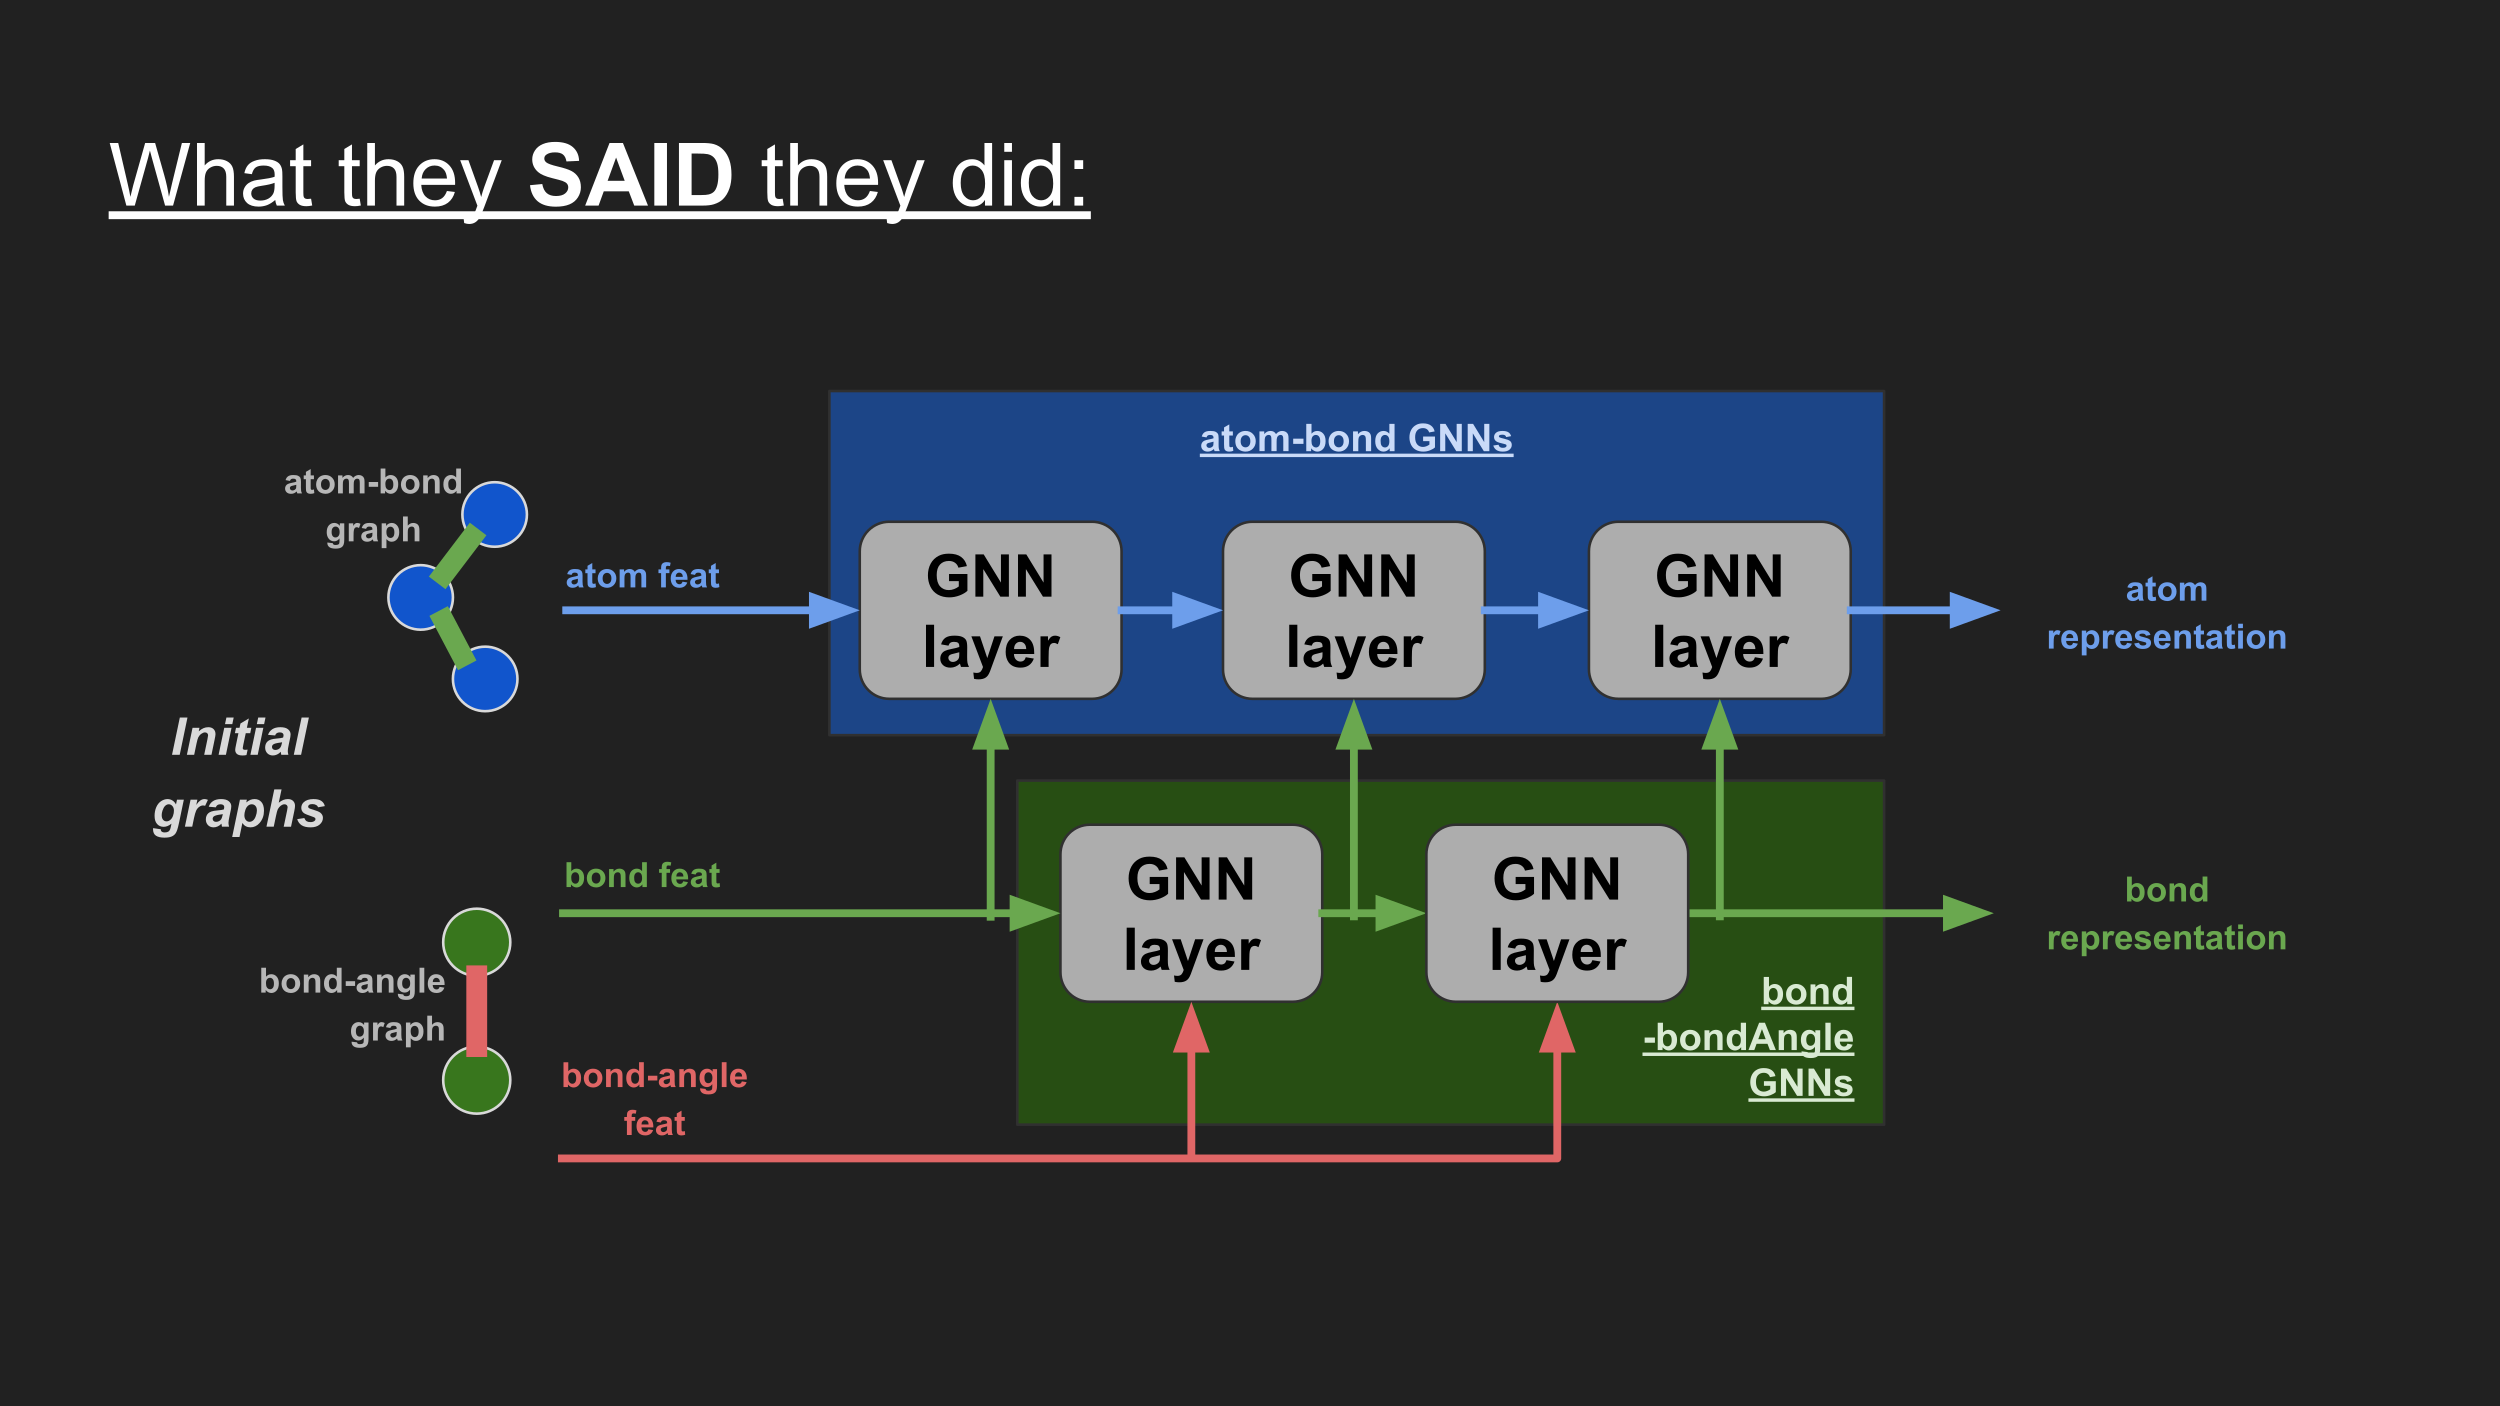 <svg version="1.1" viewBox="0.0 0.0 960.0 540.0" fill="none" stroke="none" stroke-linecap="square" stroke-miterlimit="10" xmlns:xlink="http://www.w3.org/1999/xlink" xmlns="http://www.w3.org/2000/svg"><rect x="0.0" y="0.0" width="960.0" height="540.0" fill="#808080" stroke="none"/><clipPath id="g2597fa680a5_0_394.0"><path d="m0 0l960.0 0l0 540.0l-960.0 0l0 -540.0z" clip-rule="nonzero"/></clipPath><g clip-path="url(#g2597fa680a5_0_394.0)"><path fill="#212121" d="m0 0l960.0 0l0 540.0l-960.0 0z" fill-rule="evenodd"/><path fill="#000000" fill-opacity="0.0" d="m173.52 318.823l146.268 0l0 56.126l-146.268 0z" fill-rule="evenodd"/><path fill="#6aa84f" d="m217.544 340.623l0 -9.547l1.828 0l0 3.438q0.844 -0.953 2.016 -0.953q1.25 0 2.078 0.922q0.828 0.906 0.828 2.609q0 1.781 -0.844 2.734q-0.844 0.953 -2.047 0.953q-0.594 0 -1.172 -0.297q-0.562 -0.297 -0.984 -0.875l0 1.016l-1.703 0zm1.812 -3.609q0 1.078 0.344 1.594q0.469 0.734 1.266 0.734q0.609 0 1.031 -0.516q0.422 -0.531 0.422 -1.641q0 -1.188 -0.438 -1.703q-0.422 -0.531 -1.094 -0.531q-0.656 0 -1.094 0.516q-0.438 0.516 -0.438 1.547zm5.985 0.062q0 -0.922 0.453 -1.766q0.453 -0.859 1.266 -1.297q0.828 -0.453 1.844 -0.453q1.562 0 2.562 1.016q1.016 1.016 1.016 2.578q0 1.562 -1.016 2.594q-1.016 1.031 -2.547 1.031q-0.953 0 -1.812 -0.422q-0.859 -0.438 -1.312 -1.266q-0.453 -0.828 -0.453 -2.016zm1.875 0.094q0 1.031 0.484 1.578q0.5 0.547 1.203 0.547q0.719 0 1.203 -0.547q0.484 -0.547 0.484 -1.594q0 -1.016 -0.484 -1.562q-0.484 -0.547 -1.203 -0.547q-0.703 0 -1.203 0.547q-0.484 0.547 -0.484 1.578zm12.985 3.453l-1.828 0l0 -3.531q0 -1.109 -0.125 -1.438q-0.109 -0.328 -0.375 -0.516q-0.266 -0.188 -0.641 -0.188q-0.469 0 -0.859 0.266q-0.375 0.266 -0.516 0.703q-0.141 0.422 -0.141 1.578l0 3.125l-1.828 0l0 -6.906l1.703 0l0 1.016q0.906 -1.172 2.281 -1.172q0.609 0 1.109 0.219q0.5 0.219 0.75 0.562q0.266 0.328 0.359 0.766q0.109 0.422 0.109 1.219l0 4.297zm8.188 0l-1.703 0l0 -1.016q-0.422 0.594 -1.0 0.891q-0.578 0.281 -1.156 0.281q-1.188 0 -2.047 -0.953q-0.844 -0.969 -0.844 -2.688q0 -1.75 0.828 -2.656q0.828 -0.922 2.094 -0.922q1.156 0 2.0 0.953l0 -3.438l1.828 0l0 9.547zm-4.875 -3.609q0 1.109 0.297 1.609q0.438 0.719 1.234 0.719q0.641 0 1.078 -0.531q0.438 -0.547 0.438 -1.609q0 -1.203 -0.438 -1.719q-0.422 -0.531 -1.094 -0.531q-0.641 0 -1.078 0.516q-0.438 0.516 -0.438 1.547zm9.579 -3.297l1.016 0l0 -0.531q0 -0.859 0.188 -1.281q0.188 -0.438 0.672 -0.703q0.5 -0.281 1.266 -0.281q0.781 0 1.531 0.234l-0.25 1.281q-0.438 -0.109 -0.844 -0.109q-0.391 0 -0.562 0.188q-0.172 0.188 -0.172 0.703l0 0.5l1.359 0l0 1.438l-1.359 0l0 5.469l-1.828 0l0 -5.469l-1.016 0l0 -1.438zm9.235 4.703l1.828 0.312q-0.344 1.0 -1.109 1.531q-0.766 0.516 -1.891 0.516q-1.812 0 -2.672 -1.172q-0.688 -0.953 -0.688 -2.391q0 -1.719 0.891 -2.688q0.906 -0.969 2.281 -0.969q1.547 0 2.438 1.016q0.891 1.016 0.844 3.125l-4.578 0q0.016 0.812 0.438 1.266q0.422 0.453 1.062 0.453q0.422 0 0.719 -0.234q0.297 -0.234 0.438 -0.766zm0.109 -1.844q-0.016 -0.797 -0.406 -1.203q-0.391 -0.422 -0.953 -0.422q-0.594 0 -0.984 0.438q-0.391 0.438 -0.391 1.188l2.734 0zm4.678 -0.75l-1.672 -0.312q0.281 -1.0 0.969 -1.469q0.688 -0.484 2.031 -0.484q1.219 0 1.812 0.297q0.609 0.281 0.844 0.734q0.25 0.438 0.25 1.625l-0.016 2.141q0 0.906 0.078 1.344q0.094 0.422 0.344 0.922l-1.812 0q-0.078 -0.188 -0.172 -0.547q-0.047 -0.156 -0.078 -0.203q-0.469 0.453 -1.0 0.688q-0.531 0.219 -1.141 0.219q-1.062 0 -1.688 -0.578q-0.609 -0.578 -0.609 -1.469q0 -0.578 0.281 -1.031q0.281 -0.469 0.781 -0.703q0.516 -0.25 1.469 -0.438q1.281 -0.234 1.766 -0.453l0 -0.172q0 -0.531 -0.266 -0.75q-0.25 -0.234 -0.969 -0.234q-0.484 0 -0.766 0.203q-0.266 0.188 -0.438 0.672zm2.438 1.484q-0.344 0.109 -1.109 0.281q-0.766 0.156 -1.0 0.312q-0.359 0.25 -0.359 0.641q0 0.391 0.281 0.672q0.297 0.281 0.734 0.281q0.5 0 0.953 -0.328q0.328 -0.25 0.438 -0.609q0.062 -0.234 0.062 -0.891l0 -0.359zm6.772 -3.594l0 1.453l-1.25 0l0 2.781q0 0.844 0.031 0.984q0.047 0.141 0.172 0.234q0.125 0.094 0.312 0.094q0.25 0 0.734 -0.172l0.156 1.422q-0.641 0.266 -1.453 0.266q-0.484 0 -0.891 -0.156q-0.391 -0.172 -0.578 -0.438q-0.188 -0.266 -0.266 -0.719q-0.047 -0.312 -0.047 -1.281l0 -3.016l-0.844 0l0 -1.453l0.844 0l0 -1.375l1.828 -1.078l0 2.453l1.25 0z" fill-rule="nonzero"/><path fill="#000000" fill-opacity="0.0" d="m173.637 203.759l146.268 0l0 56.126l-146.268 0z" fill-rule="evenodd"/><path fill="#6d9eeb" d="m219.476 220.762l-1.672 -0.312q0.281 -1.0 0.969 -1.469q0.688 -0.484 2.031 -0.484q1.219 0 1.812 0.297q0.609 0.281 0.844 0.734q0.25 0.438 0.25 1.625l-0.016 2.141q0 0.906 0.078 1.344q0.094 0.422 0.344 0.922l-1.812 0q-0.078 -0.188 -0.172 -0.547q-0.047 -0.156 -0.078 -0.203q-0.469 0.453 -1.0 0.688q-0.531 0.219 -1.141 0.219q-1.062 0 -1.688 -0.578q-0.609 -0.578 -0.609 -1.469q0 -0.578 0.281 -1.031q0.281 -0.469 0.781 -0.703q0.516 -0.25 1.469 -0.438q1.281 -0.234 1.766 -0.453l0 -0.172q0 -0.531 -0.266 -0.75q-0.25 -0.234 -0.969 -0.234q-0.484 0 -0.766 0.203q-0.266 0.188 -0.438 0.672zm2.438 1.484q-0.344 0.109 -1.109 0.281q-0.766 0.156 -1.0 0.312q-0.359 0.25 -0.359 0.641q0 0.391 0.281 0.672q0.297 0.281 0.734 0.281q0.5 0 0.953 -0.328q0.328 -0.25 0.438 -0.609q0.062 -0.234 0.062 -0.891l0 -0.359zm6.772 -3.594l0 1.453l-1.25 0l0 2.781q0 0.844 0.031 0.984q0.047 0.141 0.172 0.234q0.125 0.094 0.312 0.094q0.25 0 0.734 -0.172l0.156 1.422q-0.641 0.266 -1.453 0.266q-0.484 0 -0.891 -0.156q-0.391 -0.172 -0.578 -0.438q-0.188 -0.266 -0.266 -0.719q-0.047 -0.312 -0.047 -1.281l0 -3.016l-0.844 0l0 -1.453l0.844 0l0 -1.375l1.828 -1.078l0 2.453l1.25 0zm0.845 3.359q0 -0.922 0.453 -1.766q0.453 -0.859 1.266 -1.297q0.828 -0.453 1.844 -0.453q1.562 0 2.562 1.016q1.016 1.016 1.016 2.578q0 1.562 -1.016 2.594q-1.016 1.031 -2.547 1.031q-0.953 0 -1.812 -0.422q-0.859 -0.438 -1.312 -1.266q-0.453 -0.828 -0.453 -2.016zm1.875 0.094q0 1.031 0.484 1.578q0.5 0.547 1.203 0.547q0.719 0 1.203 -0.547q0.484 -0.547 0.484 -1.594q0 -1.016 -0.484 -1.562q-0.484 -0.547 -1.203 -0.547q-0.703 0 -1.203 0.547q-0.484 0.547 -0.484 1.578zm6.548 -3.453l1.688 0l0 0.938q0.906 -1.094 2.156 -1.094q0.672 0 1.156 0.281q0.484 0.266 0.797 0.812q0.453 -0.547 0.984 -0.812q0.531 -0.281 1.125 -0.281q0.766 0 1.281 0.312q0.531 0.297 0.797 0.906q0.188 0.438 0.188 1.422l0 4.422l-1.828 0l0 -3.953q0 -1.031 -0.188 -1.328q-0.25 -0.391 -0.781 -0.391q-0.391 0 -0.734 0.234q-0.328 0.234 -0.484 0.688q-0.141 0.453 -0.141 1.438l0 3.312l-1.828 0l0 -3.781q0 -1.016 -0.109 -1.297q-0.094 -0.297 -0.297 -0.438q-0.203 -0.156 -0.547 -0.156q-0.422 0 -0.766 0.234q-0.344 0.219 -0.484 0.656q-0.141 0.422 -0.141 1.422l0 3.359l-1.844 0l0 -6.906zm14.898 0l1.016 0l0 -0.531q0 -0.859 0.188 -1.281q0.188 -0.438 0.672 -0.703q0.5 -0.281 1.266 -0.281q0.781 0 1.531 0.234l-0.25 1.281q-0.438 -0.109 -0.844 -0.109q-0.391 0 -0.562 0.188q-0.172 0.188 -0.172 0.703l0 0.5l1.359 0l0 1.438l-1.359 0l0 5.469l-1.828 0l0 -5.469l-1.016 0l0 -1.438zm9.235 4.703l1.828 0.312q-0.344 1.0 -1.109 1.531q-0.766 0.516 -1.891 0.516q-1.812 0 -2.672 -1.172q-0.688 -0.953 -0.688 -2.391q0 -1.719 0.891 -2.688q0.906 -0.969 2.281 -0.969q1.547 0 2.438 1.016q0.891 1.016 0.844 3.125l-4.578 0q0.016 0.812 0.438 1.266q0.422 0.453 1.062 0.453q0.422 0 0.719 -0.234q0.297 -0.234 0.438 -0.766zm0.109 -1.844q-0.016 -0.797 -0.406 -1.203q-0.391 -0.422 -0.953 -0.422q-0.594 0 -0.984 0.438q-0.391 0.438 -0.391 1.188l2.734 0zm4.678 -0.75l-1.672 -0.312q0.281 -1.0 0.969 -1.469q0.688 -0.484 2.031 -0.484q1.219 0 1.812 0.297q0.609 0.281 0.844 0.734q0.25 0.438 0.25 1.625l-0.016 2.141q0 0.906 0.078 1.344q0.094 0.422 0.344 0.922l-1.812 0q-0.078 -0.188 -0.172 -0.547q-0.047 -0.156 -0.078 -0.203q-0.469 0.453 -1.0 0.688q-0.531 0.219 -1.141 0.219q-1.062 0 -1.688 -0.578q-0.609 -0.578 -0.609 -1.469q0 -0.578 0.281 -1.031q0.281 -0.469 0.781 -0.703q0.516 -0.25 1.469 -0.438q1.281 -0.234 1.766 -0.453l0 -0.172q0 -0.531 -0.266 -0.75q-0.25 -0.234 -0.969 -0.234q-0.484 0 -0.766 0.203q-0.266 0.188 -0.438 0.672zm2.438 1.484q-0.344 0.109 -1.109 0.281q-0.766 0.156 -1.0 0.312q-0.359 0.25 -0.359 0.641q0 0.391 0.281 0.672q0.297 0.281 0.734 0.281q0.5 0 0.953 -0.328q0.328 -0.25 0.438 -0.609q0.062 -0.234 0.062 -0.891l0 -0.359zm6.772 -3.594l0 1.453l-1.25 0l0 2.781q0 0.844 0.031 0.984q0.047 0.141 0.172 0.234q0.125 0.094 0.312 0.094q0.25 0 0.734 -0.172l0.156 1.422q-0.641 0.266 -1.453 0.266q-0.484 0 -0.891 -0.156q-0.391 -0.172 -0.578 -0.438q-0.188 -0.266 -0.266 -0.719q-0.047 -0.312 -0.047 -1.281l0 -3.016l-0.844 0l0 -1.453l0.844 0l0 -1.375l1.828 -1.078l0 2.453l1.25 0z" fill-rule="nonzero"/><path fill="#274e13" d="m390.643 299.74l332.85 0l0 132.126l-332.85 0z" fill-rule="evenodd"/><path stroke="#303030" stroke-width="1.0" stroke-linejoin="round" stroke-linecap="butt" d="m390.643 299.74l332.85 0l0 132.126l-332.85 0z" fill-rule="evenodd"/><path fill="#1c4587" d="m318.483 150.168l405.008 0l0 132.126l-405.008 0z" fill-rule="evenodd"/><path stroke="#303030" stroke-width="1.0" stroke-linejoin="round" stroke-linecap="butt" d="m318.483 150.168l405.008 0l0 132.126l-405.008 0z" fill-rule="evenodd"/><path fill="#000000" fill-opacity="0.0" d="m460.737 159.98l120.499 0l0 16.853l-120.499 0l0 -16.853z" fill-rule="nonzero"/><path fill="#c9daf8" d="m463.3 167.967l-1.828 -0.328q0.297 -1.109 1.047 -1.625q0.766 -0.531 2.234 -0.531q1.359 0 2.016 0.312q0.656 0.312 0.922 0.812q0.266 0.484 0.266 1.797l-0.016 2.344q0 1.0 0.094 1.484q0.094 0.469 0.359 1.016l-1.984 0q-0.078 -0.203 -0.203 -0.594q-0.047 -0.172 -0.062 -0.234q-0.516 0.5 -1.109 0.75q-0.578 0.25 -1.25 0.25q-1.172 0 -1.859 -0.641q-0.672 -0.641 -0.672 -1.609q0 -0.641 0.312 -1.141q0.312 -0.516 0.859 -0.781q0.562 -0.266 1.609 -0.469q1.406 -0.266 1.953 -0.484l0 -0.203q0 -0.578 -0.297 -0.828q-0.281 -0.25 -1.078 -0.25q-0.531 0 -0.844 0.219q-0.297 0.203 -0.469 0.734zm2.688 1.625q-0.391 0.141 -1.234 0.328q-0.828 0.172 -1.094 0.344q-0.391 0.266 -0.391 0.703q0 0.422 0.312 0.734q0.312 0.297 0.812 0.297q0.531 0 1.031 -0.359q0.359 -0.266 0.484 -0.656q0.078 -0.266 0.078 -0.984l0 -0.406zm7.432 -3.938l0 1.594l-1.375 0l0 3.062q0 0.938 0.031 1.094q0.047 0.141 0.188 0.25q0.141 0.094 0.344 0.094q0.281 0 0.812 -0.188l0.172 1.562q-0.703 0.297 -1.594 0.297q-0.547 0 -0.984 -0.172q-0.422 -0.188 -0.641 -0.469q-0.203 -0.297 -0.281 -0.797q-0.062 -0.359 -0.062 -1.422l0 -3.312l-0.922 0l0 -1.594l0.922 0l0 -1.516l2.016 -1.172l0 2.688l1.375 0zm0.943 3.688q0 -1.0 0.484 -1.938q0.5 -0.938 1.406 -1.422q0.906 -0.5 2.016 -0.5q1.719 0 2.828 1.125q1.109 1.109 1.109 2.812q0 1.734 -1.125 2.875q-1.109 1.125 -2.797 1.125q-1.047 0 -2.0 -0.469q-0.938 -0.469 -1.438 -1.375q-0.484 -0.922 -0.484 -2.234zm2.047 0.109q0 1.125 0.531 1.734q0.547 0.594 1.344 0.594q0.781 0 1.312 -0.594q0.531 -0.609 0.531 -1.75q0 -1.125 -0.531 -1.719q-0.531 -0.609 -1.312 -0.609q-0.797 0 -1.344 0.609q-0.531 0.594 -0.531 1.734zm7.218 -3.797l1.844 0l0 1.031q1.0 -1.203 2.375 -1.203q0.734 0 1.266 0.297q0.531 0.297 0.875 0.906q0.5 -0.609 1.078 -0.906q0.594 -0.297 1.25 -0.297q0.828 0 1.406 0.344q0.594 0.328 0.875 0.984q0.203 0.484 0.203 1.578l0 4.859l-2.016 0l0 -4.344q0 -1.125 -0.203 -1.453q-0.281 -0.438 -0.859 -0.438q-0.422 0 -0.797 0.266q-0.359 0.25 -0.531 0.75q-0.172 0.5 -0.172 1.562l0 3.656l-2.0 0l0 -4.172q0 -1.109 -0.109 -1.422q-0.109 -0.328 -0.344 -0.484q-0.219 -0.156 -0.609 -0.156q-0.453 0 -0.828 0.25q-0.375 0.25 -0.547 0.734q-0.156 0.469 -0.156 1.562l0 3.688l-2.0 0l0 -7.594zm12.954 4.797l0 -2.016l3.953 0l0 2.016l-3.953 0zm5.021 2.797l0 -10.484l2.016 0l0 3.766q0.922 -1.047 2.203 -1.047q1.375 0 2.281 1.0q0.922 1.0 0.922 2.891q0 1.938 -0.938 3.0q-0.922 1.047 -2.25 1.047q-0.641 0 -1.281 -0.328q-0.625 -0.328 -1.094 -0.953l0 1.109l-1.859 0zm2.0 -3.969q0 1.188 0.359 1.75q0.531 0.797 1.391 0.797q0.672 0 1.141 -0.562q0.469 -0.578 0.469 -1.797q0 -1.297 -0.484 -1.875q-0.469 -0.578 -1.203 -0.578q-0.719 0 -1.203 0.562q-0.469 0.562 -0.469 1.703zm6.578 0.062q0 -1.0 0.484 -1.938q0.5 -0.938 1.406 -1.422q0.906 -0.5 2.016 -0.5q1.719 0 2.828 1.125q1.109 1.109 1.109 2.812q0 1.734 -1.125 2.875q-1.109 1.125 -2.797 1.125q-1.047 0 -2.0 -0.469q-0.938 -0.469 -1.438 -1.375q-0.484 -0.922 -0.484 -2.234zm2.047 0.109q0 1.125 0.531 1.734q0.547 0.594 1.344 0.594q0.781 0 1.312 -0.594q0.531 -0.609 0.531 -1.75q0 -1.125 -0.531 -1.719q-0.531 -0.609 -1.312 -0.609q-0.797 0 -1.344 0.609q-0.531 0.594 -0.531 1.734zm14.281 3.797l-2.016 0l0 -3.875q0 -1.234 -0.125 -1.594q-0.125 -0.359 -0.422 -0.562q-0.297 -0.203 -0.703 -0.203q-0.516 0 -0.938 0.297q-0.406 0.281 -0.562 0.75q-0.156 0.469 -0.156 1.75l0 3.438l-2.016 0l0 -7.594l1.875 0l0 1.109q1.0 -1.281 2.5 -1.281q0.672 0 1.219 0.234q0.547 0.234 0.828 0.609q0.297 0.375 0.406 0.844q0.109 0.469 0.109 1.359l0 4.719zm9 0l-1.859 0l0 -1.109q-0.469 0.641 -1.109 0.969q-0.625 0.312 -1.266 0.312q-1.312 0 -2.25 -1.047q-0.938 -1.062 -0.938 -2.953q0 -1.938 0.906 -2.938q0.922 -1.0 2.312 -1.0q1.266 0 2.203 1.047l0 -3.766l2.0 0l0 10.484zm-5.359 -3.969q0 1.219 0.328 1.766q0.5 0.781 1.359 0.781q0.703 0 1.188 -0.578q0.484 -0.594 0.484 -1.766q0 -1.312 -0.469 -1.891q-0.469 -0.578 -1.203 -0.578q-0.719 0 -1.203 0.578q-0.484 0.562 -0.484 1.688zm16.321 0.109l0 -1.766l4.562 0l0 4.172q-0.672 0.656 -1.938 1.141q-1.25 0.484 -2.547 0.484q-1.656 0 -2.875 -0.688q-1.219 -0.688 -1.844 -1.969q-0.609 -1.281 -0.609 -2.797q0 -1.641 0.688 -2.906q0.688 -1.281 2.016 -1.953q1.0 -0.531 2.5 -0.531q1.953 0 3.047 0.828q1.109 0.812 1.422 2.266l-2.109 0.391q-0.219 -0.781 -0.828 -1.219q-0.609 -0.453 -1.531 -0.453q-1.391 0 -2.203 0.891q-0.812 0.875 -0.812 2.594q0 1.875 0.828 2.812q0.828 0.938 2.172 0.938q0.672 0 1.328 -0.266q0.672 -0.266 1.156 -0.641l0 -1.328l-2.422 0zm6.541 3.859l0 -10.484l2.062 0l4.281 7.0l0 -7.0l1.969 0l0 10.484l-2.125 0l-4.219 -6.844l0 6.844l-1.969 0zm10.584 0l0 -10.484l2.062 0l4.281 7.0l0 -7.0l1.969 0l0 10.484l-2.125 0l-4.219 -6.844l0 6.844l-1.969 0zm9.834 -2.172l2.016 -0.297q0.125 0.578 0.516 0.891q0.406 0.297 1.109 0.297q0.781 0 1.172 -0.281q0.266 -0.203 0.266 -0.547q0 -0.219 -0.141 -0.375q-0.156 -0.141 -0.672 -0.266q-2.438 -0.531 -3.078 -0.984q-0.906 -0.609 -0.906 -1.703q0 -0.984 0.781 -1.656q0.781 -0.672 2.422 -0.672q1.547 0 2.312 0.516q0.766 0.5 1.047 1.484l-1.906 0.359q-0.109 -0.453 -0.453 -0.688q-0.344 -0.234 -0.969 -0.234q-0.797 0 -1.141 0.219q-0.234 0.156 -0.234 0.406q0 0.219 0.203 0.375q0.281 0.203 1.875 0.562q1.609 0.359 2.25 0.891q0.625 0.547 0.625 1.5q0 1.047 -0.875 1.797q-0.859 0.75 -2.578 0.75q-1.547 0 -2.453 -0.625q-0.906 -0.641 -1.188 -1.719z" fill-rule="nonzero"/><path fill="#000000" fill-opacity="0.0" d="m581.236 159.98l0 0l0 16.853l0 0l0 -16.853z" fill-rule="nonzero"/><path fill="#c9daf8" d="m460.737 174.201l120.499 0l0 1.32l-120.499 0l0 -1.32z" fill-rule="nonzero"/><path fill="#000000" fill-opacity="0.0" d="m32.724 37.69l894.551 0l0 60.126l-894.551 0z" fill-rule="evenodd"/><path fill="#000000" fill-opacity="0.0" d="m41.724 48.535l160.571 0l0 38.63l-160.571 0l0 -38.63z" fill-rule="nonzero"/><path fill="#ffffff" d="m48.521 78.946l-6.391 -24.047l3.266 0l3.656 15.766q0.594 2.469 1.016 4.922q0.922 -3.859 1.094 -4.453l4.578 -16.234l3.828 0l3.453 12.172q1.297 4.531 1.859 8.516q0.469 -2.281 1.203 -5.234l3.766 -15.453l3.203 0l-6.594 24.047l-3.062 0l-5.078 -18.328q-0.641 -2.297 -0.75 -2.812q-0.375 1.656 -0.703 2.812l-5.109 18.328l-3.234 0zm27.129 0l0 -24.047l2.953 0l0 8.625q2.062 -2.391 5.219 -2.391q1.922 0 3.344 0.766q1.438 0.766 2.047 2.109q0.625 1.344 0.625 3.891l0 11.047l-2.953 0l0 -11.047q0 -2.203 -0.969 -3.203q-0.953 -1.016 -2.703 -1.016q-1.312 0 -2.469 0.688q-1.156 0.672 -1.656 1.844q-0.484 1.156 -0.484 3.203l0 9.531l-2.953 0zm30.043 -2.156q-1.641 1.406 -3.156 1.984q-1.516 0.562 -3.25 0.562q-2.875 0 -4.422 -1.391q-1.531 -1.406 -1.531 -3.594q0 -1.281 0.578 -2.328q0.578 -1.062 1.516 -1.703q0.953 -0.641 2.141 -0.969q0.859 -0.234 2.625 -0.438q3.562 -0.438 5.25 -1.031q0.031 -0.594 0.031 -0.766q0 -1.797 -0.844 -2.547q-1.125 -1 -3.359 -1q-2.094 0 -3.094 0.734q-0.984 0.734 -1.453 2.578l-2.891 -0.391q0.391 -1.844 1.297 -2.984q0.906 -1.141 2.609 -1.75q1.703 -0.625 3.953 -0.625q2.234 0 3.625 0.531q1.391 0.516 2.047 1.312q0.656 0.797 0.922 2.016q0.156 0.75 0.156 2.719l0 3.938q0 4.109 0.188 5.203q0.188 1.094 0.734 2.094l-3.078 0q-0.453 -0.922 -0.594 -2.156zm-0.25 -6.594q-1.594 0.656 -4.812 1.125q-1.828 0.266 -2.578 0.594q-0.75 0.328 -1.172 0.953q-0.406 0.625 -0.406 1.406q0 1.172 0.891 1.969q0.906 0.781 2.625 0.781q1.703 0 3.031 -0.734q1.328 -0.75 1.953 -2.047q0.469 -1.0 0.469 -2.953l0 -1.094zm14.011 6.109l0.438 2.609q-1.25 0.266 -2.234 0.266q-1.609 0 -2.5 -0.5q-0.875 -0.516 -1.25 -1.344q-0.359 -0.828 -0.359 -3.484l0 -10.031l-2.156 0l0 -2.297l2.156 0l0 -4.312l2.938 -1.766l0 6.078l2.969 0l0 2.297l-2.969 0l0 10.188q0 1.266 0.156 1.625q0.156 0.359 0.5 0.578q0.359 0.203 1.016 0.203q0.5 0 1.297 -0.109zm18.667 0l0.438 2.609q-1.25 0.266 -2.234 0.266q-1.609 0 -2.5 -0.5q-0.875 -0.516 -1.25 -1.344q-0.359 -0.828 -0.359 -3.484l0 -10.031l-2.156 0l0 -2.297l2.156 0l0 -4.312l2.938 -1.766l0 6.078l2.969 0l0 2.297l-2.969 0l0 10.188q0 1.266 0.156 1.625q0.156 0.359 0.5 0.578q0.359 0.203 1.016 0.203q0.5 0 1.297 -0.109zm2.896 2.641l0 -24.047l2.953 0l0 8.625q2.062 -2.391 5.219 -2.391q1.922 0 3.344 0.766q1.438 0.766 2.047 2.109q0.625 1.344 0.625 3.891l0 11.047l-2.953 0l0 -11.047q0 -2.203 -0.969 -3.203q-0.953 -1.016 -2.703 -1.016q-1.312 0 -2.469 0.688q-1.156 0.672 -1.656 1.844q-0.484 1.156 -0.484 3.203l0 9.531l-2.953 0zm30.605 -5.609l3.047 0.375q-0.719 2.672 -2.672 4.156q-1.953 1.469 -4.984 1.469q-3.828 0 -6.062 -2.344q-2.234 -2.359 -2.234 -6.609q0 -4.391 2.25 -6.813q2.266 -2.438 5.875 -2.438q3.5 0 5.703 2.375q2.219 2.375 2.219 6.688q0 0.266 -0.016 0.797l-12.984 0q0.156 2.875 1.609 4.406q1.469 1.516 3.656 1.516q1.625 0 2.766 -0.844q1.156 -0.859 1.828 -2.734zm-9.703 -4.781l9.734 0q-0.203 -2.188 -1.109 -3.297q-1.422 -1.703 -3.656 -1.703q-2.047 0 -3.438 1.375q-1.375 1.359 -1.531 3.625zm16.324 17.094l-0.328 -2.766q0.969 0.266 1.688 0.266q0.984 0 1.578 -0.328q0.594 -0.328 0.969 -0.922q0.281 -0.438 0.906 -2.203q0.078 -0.234 0.266 -0.719l-6.609 -17.453l3.172 0l3.625 10.094q0.703 1.922 1.266 4.031q0.516 -2.031 1.219 -3.969l3.719 -10.156l2.953 0l-6.625 17.719q-1.062 2.875 -1.656 3.953q-0.781 1.453 -1.812 2.125q-1.016 0.688 -2.422 0.688q-0.844 0 -1.906 -0.359z" fill-rule="nonzero"/><path fill="#010000" fill-opacity="0.0" d="m202.295 48.535l80.261 0l0 38.63l-80.261 0l0 -38.63z" fill-rule="nonzero"/><path fill="#ffffff" d="m203.514 71.118l4.719 -0.453q0.422 2.375 1.719 3.5q1.312 1.109 3.531 1.109q2.344 0 3.531 -0.984q1.188 -1.0 1.188 -2.328q0 -0.859 -0.5 -1.453q-0.5 -0.594 -1.75 -1.047q-0.844 -0.297 -3.875 -1.047q-3.906 -0.969 -5.484 -2.375q-2.219 -1.984 -2.219 -4.844q0 -1.828 1.047 -3.422q1.047 -1.609 3.0 -2.438q1.969 -0.844 4.734 -0.844q4.531 0 6.812 1.984q2.297 1.984 2.406 5.297l-4.859 0.219q-0.312 -1.859 -1.344 -2.672q-1.016 -0.812 -3.062 -0.812q-2.125 0 -3.312 0.875q-0.781 0.547 -0.781 1.484q0 0.859 0.734 1.469q0.906 0.766 4.453 1.609q3.547 0.828 5.234 1.719q1.703 0.891 2.656 2.453q0.969 1.547 0.969 3.828q0 2.062 -1.156 3.875q-1.141 1.797 -3.25 2.672q-2.094 0.875 -5.219 0.875q-4.562 0 -7.016 -2.109q-2.438 -2.109 -2.906 -6.141zm45.313 7.828l-5.281 0l-2.094 -5.469l-9.609 0l-1.984 5.469l-5.156 0l9.359 -24.047l5.141 0l9.625 24.047zm-8.938 -9.516l-3.312 -8.922l-3.25 8.922l6.562 0zm11.37 9.516l0 -24.047l4.859 0l0 24.047l-4.859 0zm9.458 -24.047l8.875 0q3.0 0 4.578 0.453q2.125 0.625 3.625 2.219q1.516 1.594 2.297 3.906q0.797 2.297 0.797 5.672q0 2.969 -0.75 5.125q-0.891 2.625 -2.562 4.25q-1.266 1.219 -3.422 1.906q-1.609 0.516 -4.297 0.516l-9.141 0l0 -24.047zm4.859 4.062l0 15.938l3.625 0q2.031 0 2.938 -0.234q1.188 -0.297 1.953 -1.0q0.781 -0.703 1.266 -2.312q0.5 -1.625 0.5 -4.406q0 -2.797 -0.5 -4.281q-0.484 -1.5 -1.375 -2.328q-0.875 -0.844 -2.234 -1.141q-1.016 -0.234 -3.984 -0.234l-2.188 0z" fill-rule="nonzero"/><path fill="#000000" fill-opacity="0.0" d="m282.556 48.535l136.327 0l0 38.63l-136.327 0l0 -38.63z" fill-rule="nonzero"/><path fill="#ffffff" d="m300.546 76.306l0.438 2.609q-1.25 0.266 -2.234 0.266q-1.609 0 -2.5 -0.5q-0.875 -0.516 -1.25 -1.344q-0.359 -0.828 -0.359 -3.484l0 -10.031l-2.156 0l0 -2.297l2.156 0l0 -4.312l2.938 -1.766l0 6.078l2.969 0l0 2.297l-2.969 0l0 10.188q0 1.266 0.156 1.625q0.156 0.359 0.5 0.578q0.359 0.203 1.016 0.203q0.5 0 1.297 -0.109zm2.896 2.641l0 -24.047l2.953 0l0 8.625q2.062 -2.391 5.219 -2.391q1.922 0 3.344 0.766q1.438 0.766 2.047 2.109q0.625 1.344 0.625 3.891l0 11.047l-2.953 0l0 -11.047q0 -2.203 -0.969 -3.203q-0.953 -1.016 -2.703 -1.016q-1.312 0 -2.469 0.688q-1.156 0.672 -1.656 1.844q-0.484 1.156 -0.484 3.203l0 9.531l-2.953 0zm30.605 -5.609l3.047 0.375q-0.719 2.672 -2.672 4.156q-1.953 1.469 -4.984 1.469q-3.828 0 -6.062 -2.344q-2.234 -2.359 -2.234 -6.609q0 -4.391 2.25 -6.813q2.266 -2.438 5.875 -2.438q3.5 0 5.703 2.375q2.219 2.375 2.219 6.688q0 0.266 -0.016 0.797l-12.984 0q0.156 2.875 1.609 4.406q1.469 1.516 3.656 1.516q1.625 0 2.766 -0.844q1.156 -0.859 1.828 -2.734zm-9.703 -4.781l9.734 0q-0.203 -2.188 -1.109 -3.297q-1.422 -1.703 -3.656 -1.703q-2.047 0 -3.438 1.375q-1.375 1.359 -1.531 3.625zm16.324 17.094l-0.328 -2.766q0.969 0.266 1.688 0.266q0.984 0 1.578 -0.328q0.594 -0.328 0.969 -0.922q0.281 -0.438 0.906 -2.203q0.078 -0.234 0.266 -0.719l-6.609 -17.453l3.172 0l3.625 10.094q0.703 1.922 1.266 4.031q0.516 -2.031 1.219 -3.969l3.719 -10.156l2.953 0l-6.625 17.719q-1.062 2.875 -1.656 3.953q-0.781 1.453 -1.812 2.125q-1.016 0.688 -2.422 0.688q-0.844 0 -1.906 -0.359zm37.568 -6.703l0 -2.203q-1.656 2.594 -4.875 2.594q-2.078 0 -3.828 -1.141q-1.75 -1.156 -2.719 -3.203q-0.953 -2.062 -0.953 -4.734q0 -2.609 0.875 -4.734q0.875 -2.125 2.609 -3.25q1.734 -1.141 3.891 -1.141q1.578 0 2.797 0.672q1.234 0.656 2.0 1.719l0 -8.625l2.938 0l0 24.047l-2.734 0zm-9.328 -8.688q0 3.344 1.406 5.0q1.406 1.656 3.328 1.656q1.938 0 3.281 -1.578q1.359 -1.594 1.359 -4.844q0 -3.578 -1.375 -5.25q-1.375 -1.672 -3.391 -1.672q-1.969 0 -3.297 1.609q-1.312 1.609 -1.312 5.078zm16.73 -11.969l0 -3.391l2.953 0l0 3.391l-2.953 0zm0 20.656l0 -17.422l2.953 0l0 17.422l-2.953 0zm18.745 0l0 -2.203q-1.656 2.594 -4.875 2.594q-2.078 0 -3.828 -1.141q-1.75 -1.156 -2.719 -3.203q-0.953 -2.062 -0.953 -4.734q0 -2.609 0.875 -4.734q0.875 -2.125 2.609 -3.25q1.734 -1.141 3.891 -1.141q1.578 0 2.797 0.672q1.234 0.656 2.0 1.719l0 -8.625l2.938 0l0 24.047l-2.734 0zm-9.328 -8.688q0 3.344 1.406 5.0q1.406 1.656 3.328 1.656q1.938 0 3.281 -1.578q1.359 -1.594 1.359 -4.844q0 -3.578 -1.375 -5.25q-1.375 -1.672 -3.391 -1.672q-1.969 0 -3.297 1.609q-1.312 1.609 -1.312 5.078zm17.527 -5.375l0 -3.359l3.359 0l0 3.359l-3.359 0zm0 14.062l0 -3.359l3.359 0l0 3.359l-3.359 0z" fill-rule="nonzero"/><path fill="#010000" fill-opacity="0.0" d="m418.883 48.535l0 0l0 38.63l0 0l0 -38.63z" fill-rule="nonzero"/><path fill="#ffffff" d="m41.724 81.13l377.159 0l0 3.024l-377.159 0l0 -3.024z" fill-rule="nonzero"/><path fill="#adadad" d="m330.146 211.683l0 0c0 -6.259 5.074 -11.334 11.334 -11.334l77.868 0c3.006 0 5.889 1.194 8.014 3.32c2.125 2.125 3.32 5.008 3.32 8.014l0 45.333c0 6.259 -5.074 11.334 -11.334 11.334l-77.868 0c-6.259 0 -11.334 -5.074 -11.334 -11.334z" fill-rule="evenodd"/><path stroke="#303030" stroke-width="1.0" stroke-linejoin="round" stroke-linecap="butt" d="m330.146 211.683l0 0c0 -6.259 5.074 -11.334 11.334 -11.334l77.868 0c3.006 0 5.889 1.194 8.014 3.32c2.125 2.125 3.32 5.008 3.32 8.014l0 45.333c0 6.259 -5.074 11.334 -11.334 11.334l-77.868 0c-6.259 0 -11.334 -5.074 -11.334 -11.334z" fill-rule="evenodd"/><path fill="#000000" d="m364.428 223.14l0 -2.719l7.062 0l0 6.453q-1.031 1.0 -2.984 1.766q-1.953 0.75 -3.953 0.75q-2.547 0 -4.438 -1.062q-1.891 -1.078 -2.844 -3.062q-0.953 -1.984 -0.953 -4.328q0 -2.531 1.062 -4.5q1.062 -1.969 3.109 -3.016q1.562 -0.812 3.891 -0.812q3.016 0 4.703 1.266q1.703 1.266 2.203 3.516l-3.266 0.594q-0.328 -1.188 -1.281 -1.875q-0.953 -0.703 -2.359 -0.703q-2.156 0 -3.422 1.375q-1.266 1.359 -1.266 4.031q0 2.891 1.281 4.344q1.297 1.438 3.375 1.438q1.031 0 2.062 -0.406q1.031 -0.406 1.766 -0.984l0 -2.062l-3.75 0zm10.123 5.969l0 -16.219l3.188 0l6.625 10.828l0 -10.828l3.047 0l0 16.219l-3.281 0l-6.547 -10.578l0 10.578l-3.031 0zm16.362 0l0 -16.219l3.188 0l6.625 10.828l0 -10.828l3.047 0l0 16.219l-3.281 0l-6.547 -10.578l0 10.578l-3.031 0z" fill-rule="nonzero"/><path fill="#000000" d="m355.582 256.109l0 -16.219l3.109 0l0 16.219l-3.109 0zm8.623 -8.172l-2.828 -0.5q0.484 -1.703 1.641 -2.516q1.156 -0.828 3.453 -0.828q2.078 0 3.094 0.5q1.016 0.484 1.422 1.25q0.422 0.75 0.422 2.781l-0.031 3.625q0 1.547 0.141 2.281q0.156 0.734 0.578 1.578l-3.078 0q-0.125 -0.312 -0.297 -0.922q-0.078 -0.266 -0.109 -0.359q-0.797 0.766 -1.719 1.156q-0.906 0.391 -1.922 0.391q-1.828 0 -2.875 -0.984q-1.031 -0.984 -1.031 -2.484q0 -1.0 0.469 -1.781q0.484 -0.781 1.328 -1.188q0.859 -0.422 2.484 -0.734q2.172 -0.406 3.016 -0.766l0 -0.297q0 -0.906 -0.453 -1.281q-0.438 -0.391 -1.656 -0.391q-0.828 0 -1.297 0.328q-0.469 0.328 -0.75 1.141zm4.156 2.531q-0.594 0.203 -1.891 0.484q-1.297 0.266 -1.688 0.531q-0.609 0.438 -0.609 1.094q0 0.656 0.484 1.141q0.484 0.469 1.234 0.469q0.844 0 1.609 -0.562q0.562 -0.406 0.734 -1.016q0.125 -0.406 0.125 -1.516l0 -0.625zm4.647 -6.109l3.312 0l2.797 8.344l2.75 -8.344l3.219 0l-4.141 11.312l-0.75 2.047q-0.406 1.031 -0.781 1.562q-0.375 0.547 -0.859 0.875q-0.469 0.344 -1.172 0.531q-0.703 0.188 -1.594 0.188q-0.891 0 -1.75 -0.188l-0.281 -2.438q0.734 0.156 1.312 0.156q1.094 0 1.609 -0.641q0.516 -0.641 0.797 -1.625l-4.469 -11.781zm20.882 8.016l3.094 0.516q-0.594 1.703 -1.891 2.594q-1.281 0.891 -3.219 0.891q-3.062 0 -4.547 -2q-1.156 -1.609 -1.156 -4.047q0 -2.922 1.516 -4.578q1.531 -1.656 3.875 -1.656q2.625 0 4.141 1.734q1.516 1.734 1.438 5.297l-7.781 0q0.031 1.391 0.75 2.156q0.719 0.766 1.797 0.766q0.719 0 1.219 -0.391q0.5 -0.406 0.766 -1.281zm0.172 -3.141q-0.031 -1.359 -0.703 -2.062q-0.656 -0.703 -1.609 -0.703q-1.016 0 -1.688 0.75q-0.656 0.734 -0.656 2.016l4.656 0zm8.6 6.875l-3.109 0l0 -11.75l2.875 0l0 1.672q0.75 -1.188 1.344 -1.562q0.594 -0.375 1.344 -0.375q1.062 0 2.047 0.594l-0.969 2.703q-0.781 -0.5 -1.453 -0.5q-0.656 0 -1.109 0.359q-0.453 0.359 -0.719 1.297q-0.25 0.938 -0.25 3.938l0 3.625z" fill-rule="nonzero"/><path fill="#adadad" d="m469.63 211.683l0 0c0 -6.259 5.074 -11.334 11.334 -11.334l77.868 0c3.006 0 5.889 1.194 8.014 3.32c2.125 2.125 3.32 5.008 3.32 8.014l0 45.333c0 6.259 -5.074 11.334 -11.334 11.334l-77.868 0c-6.259 0 -11.334 -5.074 -11.334 -11.334z" fill-rule="evenodd"/><path stroke="#303030" stroke-width="1.0" stroke-linejoin="round" stroke-linecap="butt" d="m469.63 211.683l0 0c0 -6.259 5.074 -11.334 11.334 -11.334l77.868 0c3.006 0 5.889 1.194 8.014 3.32c2.125 2.125 3.32 5.008 3.32 8.014l0 45.333c0 6.259 -5.074 11.334 -11.334 11.334l-77.868 0c-6.259 0 -11.334 -5.074 -11.334 -11.334z" fill-rule="evenodd"/><path fill="#000000" d="m503.912 223.14l0 -2.719l7.062 0l0 6.453q-1.031 1.0 -2.984 1.766q-1.953 0.75 -3.953 0.75q-2.547 0 -4.438 -1.062q-1.891 -1.078 -2.844 -3.062q-0.953 -1.984 -0.953 -4.328q0 -2.531 1.062 -4.5q1.062 -1.969 3.109 -3.016q1.562 -0.812 3.891 -0.812q3.016 0 4.703 1.266q1.703 1.266 2.203 3.516l-3.266 0.594q-0.328 -1.188 -1.281 -1.875q-0.953 -0.703 -2.359 -0.703q-2.156 0 -3.422 1.375q-1.266 1.359 -1.266 4.031q0 2.891 1.281 4.344q1.297 1.438 3.375 1.438q1.031 0 2.062 -0.406q1.031 -0.406 1.766 -0.984l0 -2.062l-3.75 0zm10.123 5.969l0 -16.219l3.188 0l6.625 10.828l0 -10.828l3.047 0l0 16.219l-3.281 0l-6.547 -10.578l0 10.578l-3.031 0zm16.362 0l0 -16.219l3.188 0l6.625 10.828l0 -10.828l3.047 0l0 16.219l-3.281 0l-6.547 -10.578l0 10.578l-3.031 0z" fill-rule="nonzero"/><path fill="#000000" d="m495.066 256.109l0 -16.219l3.109 0l0 16.219l-3.109 0zm8.623 -8.172l-2.828 -0.5q0.484 -1.703 1.641 -2.516q1.156 -0.828 3.453 -0.828q2.078 0 3.094 0.5q1.016 0.484 1.422 1.25q0.422 0.75 0.422 2.781l-0.031 3.625q0 1.547 0.141 2.281q0.156 0.734 0.578 1.578l-3.078 0q-0.125 -0.312 -0.297 -0.922q-0.078 -0.266 -0.109 -0.359q-0.797 0.766 -1.719 1.156q-0.906 0.391 -1.922 0.391q-1.828 0 -2.875 -0.984q-1.031 -0.984 -1.031 -2.484q0 -1.0 0.469 -1.781q0.484 -0.781 1.328 -1.188q0.859 -0.422 2.484 -0.734q2.172 -0.406 3.016 -0.766l0 -0.297q0 -0.906 -0.453 -1.281q-0.438 -0.391 -1.656 -0.391q-0.828 0 -1.297 0.328q-0.469 0.328 -0.75 1.141zm4.156 2.531q-0.594 0.203 -1.891 0.484q-1.297 0.266 -1.688 0.531q-0.609 0.438 -0.609 1.094q0 0.656 0.484 1.141q0.484 0.469 1.234 0.469q0.844 0 1.609 -0.562q0.562 -0.406 0.734 -1.016q0.125 -0.406 0.125 -1.516l0 -0.625zm4.647 -6.109l3.312 0l2.797 8.344l2.75 -8.344l3.219 0l-4.141 11.312l-0.75 2.047q-0.406 1.031 -0.781 1.562q-0.375 0.547 -0.859 0.875q-0.469 0.344 -1.172 0.531q-0.703 0.188 -1.594 0.188q-0.891 0 -1.75 -0.188l-0.281 -2.438q0.734 0.156 1.312 0.156q1.094 0 1.609 -0.641q0.516 -0.641 0.797 -1.625l-4.469 -11.781zm20.882 8.016l3.094 0.516q-0.594 1.703 -1.891 2.594q-1.281 0.891 -3.219 0.891q-3.062 0 -4.547 -2q-1.156 -1.609 -1.156 -4.047q0 -2.922 1.516 -4.578q1.531 -1.656 3.875 -1.656q2.625 0 4.141 1.734q1.516 1.734 1.438 5.297l-7.781 0q0.031 1.391 0.75 2.156q0.719 0.766 1.797 0.766q0.719 0 1.219 -0.391q0.5 -0.406 0.766 -1.281zm0.172 -3.141q-0.031 -1.359 -0.703 -2.062q-0.656 -0.703 -1.609 -0.703q-1.016 0 -1.688 0.75q-0.656 0.734 -0.656 2.016l4.656 0zm8.6 6.875l-3.109 0l0 -11.75l2.875 0l0 1.672q0.75 -1.188 1.344 -1.562q0.594 -0.375 1.344 -0.375q1.062 0 2.047 0.594l-0.969 2.703q-0.781 -0.5 -1.453 -0.5q-0.656 0 -1.109 0.359q-0.453 0.359 -0.719 1.297q-0.25 0.938 -0.25 3.938l0 3.625z" fill-rule="nonzero"/><path fill="#adadad" d="m610.146 211.683l0 0c0 -6.259 5.074 -11.334 11.334 -11.334l77.868 0c3.006 0 5.889 1.194 8.014 3.32c2.125 2.125 3.32 5.008 3.32 8.014l0 45.333c0 6.259 -5.074 11.334 -11.334 11.334l-77.868 0c-6.259 0 -11.334 -5.074 -11.334 -11.334z" fill-rule="evenodd"/><path stroke="#303030" stroke-width="1.0" stroke-linejoin="round" stroke-linecap="butt" d="m610.146 211.683l0 0c0 -6.259 5.074 -11.334 11.334 -11.334l77.868 0c3.006 0 5.889 1.194 8.014 3.32c2.125 2.125 3.32 5.008 3.32 8.014l0 45.333c0 6.259 -5.074 11.334 -11.334 11.334l-77.868 0c-6.259 0 -11.334 -5.074 -11.334 -11.334z" fill-rule="evenodd"/><path fill="#000000" d="m644.428 223.14l0 -2.719l7.062 0l0 6.453q-1.031 1.0 -2.984 1.766q-1.953 0.75 -3.953 0.75q-2.547 0 -4.438 -1.062q-1.891 -1.078 -2.844 -3.062q-0.953 -1.984 -0.953 -4.328q0 -2.531 1.062 -4.5q1.062 -1.969 3.109 -3.016q1.562 -0.812 3.891 -0.812q3.016 0 4.703 1.266q1.703 1.266 2.203 3.516l-3.266 0.594q-0.328 -1.188 -1.281 -1.875q-0.953 -0.703 -2.359 -0.703q-2.156 0 -3.422 1.375q-1.266 1.359 -1.266 4.031q0 2.891 1.281 4.344q1.297 1.438 3.375 1.438q1.031 0 2.062 -0.406q1.031 -0.406 1.766 -0.984l0 -2.062l-3.75 0zm10.123 5.969l0 -16.219l3.188 0l6.625 10.828l0 -10.828l3.047 0l0 16.219l-3.281 0l-6.547 -10.578l0 10.578l-3.031 0zm16.362 0l0 -16.219l3.188 0l6.625 10.828l0 -10.828l3.047 0l0 16.219l-3.281 0l-6.547 -10.578l0 10.578l-3.031 0z" fill-rule="nonzero"/><path fill="#000000" d="m635.582 256.109l0 -16.219l3.109 0l0 16.219l-3.109 0zm8.623 -8.172l-2.828 -0.5q0.484 -1.703 1.641 -2.516q1.156 -0.828 3.453 -0.828q2.078 0 3.094 0.5q1.016 0.484 1.422 1.25q0.422 0.75 0.422 2.781l-0.031 3.625q0 1.547 0.141 2.281q0.156 0.734 0.578 1.578l-3.078 0q-0.125 -0.312 -0.297 -0.922q-0.078 -0.266 -0.109 -0.359q-0.797 0.766 -1.719 1.156q-0.906 0.391 -1.922 0.391q-1.828 0 -2.875 -0.984q-1.031 -0.984 -1.031 -2.484q0 -1.0 0.469 -1.781q0.484 -0.781 1.328 -1.188q0.859 -0.422 2.484 -0.734q2.172 -0.406 3.016 -0.766l0 -0.297q0 -0.906 -0.453 -1.281q-0.438 -0.391 -1.656 -0.391q-0.828 0 -1.297 0.328q-0.469 0.328 -0.75 1.141zm4.156 2.531q-0.594 0.203 -1.891 0.484q-1.297 0.266 -1.688 0.531q-0.609 0.438 -0.609 1.094q0 0.656 0.484 1.141q0.484 0.469 1.234 0.469q0.844 0 1.609 -0.562q0.562 -0.406 0.734 -1.016q0.125 -0.406 0.125 -1.516l0 -0.625zm4.647 -6.109l3.312 0l2.797 8.344l2.75 -8.344l3.219 0l-4.141 11.312l-0.75 2.047q-0.406 1.031 -0.781 1.562q-0.375 0.547 -0.859 0.875q-0.469 0.344 -1.172 0.531q-0.703 0.188 -1.594 0.188q-0.891 0 -1.75 -0.188l-0.281 -2.438q0.734 0.156 1.312 0.156q1.094 0 1.609 -0.641q0.516 -0.641 0.797 -1.625l-4.469 -11.781zm20.882 8.016l3.094 0.516q-0.594 1.703 -1.891 2.594q-1.281 0.891 -3.219 0.891q-3.062 0 -4.547 -2q-1.156 -1.609 -1.156 -4.047q0 -2.922 1.516 -4.578q1.531 -1.656 3.875 -1.656q2.625 0 4.141 1.734q1.516 1.734 1.438 5.297l-7.781 0q0.031 1.391 0.75 2.156q0.719 0.766 1.797 0.766q0.719 0 1.219 -0.391q0.5 -0.406 0.766 -1.281zm0.172 -3.141q-0.031 -1.359 -0.703 -2.062q-0.656 -0.703 -1.609 -0.703q-1.016 0 -1.688 0.75q-0.656 0.734 -0.656 2.016l4.656 0zm8.6 6.875l-3.109 0l0 -11.75l2.875 0l0 1.672q0.75 -1.188 1.344 -1.562q0.594 -0.375 1.344 -0.375q1.062 0 2.047 0.594l-0.969 2.703q-0.781 -0.5 -1.453 -0.5q-0.656 0 -1.109 0.359q-0.453 0.359 -0.719 1.297q-0.25 0.938 -0.25 3.938l0 3.625z" fill-rule="nonzero"/><path fill="#000000" fill-opacity="0.0" d="m430.681 234.349l38.961 0" fill-rule="evenodd"/><path stroke="#6d9eeb" stroke-width="3.0" stroke-linejoin="round" stroke-linecap="butt" d="m430.681 234.349l20.961 0" fill-rule="evenodd"/><path fill="#6d9eeb" stroke="#6d9eeb" stroke-width="3.0" stroke-linecap="butt" d="m451.642 239.304l13.614 -4.955l-13.614 -4.955z" fill-rule="evenodd"/><path fill="#000000" fill-opacity="0.0" d="m570.165 234.349l39.969 0" fill-rule="evenodd"/><path stroke="#6d9eeb" stroke-width="3.0" stroke-linejoin="round" stroke-linecap="butt" d="m570.165 234.349l21.969 0" fill-rule="evenodd"/><path fill="#6d9eeb" stroke="#6d9eeb" stroke-width="3.0" stroke-linecap="butt" d="m592.134 239.304l13.614 -4.955l-13.614 -4.955z" fill-rule="evenodd"/><path fill="#adadad" d="m407.209 328.015l0 0c0 -6.259 5.074 -11.334 11.334 -11.334l77.868 0c3.006 0 5.889 1.194 8.014 3.32c2.125 2.125 3.32 5.008 3.32 8.014l0 45.333c0 6.259 -5.074 11.334 -11.334 11.334l-77.868 0c-6.259 0 -11.334 -5.074 -11.334 -11.334z" fill-rule="evenodd"/><path stroke="#303030" stroke-width="1.0" stroke-linejoin="round" stroke-linecap="butt" d="m407.209 328.015l0 0c0 -6.259 5.074 -11.334 11.334 -11.334l77.868 0c3.006 0 5.889 1.194 8.014 3.32c2.125 2.125 3.32 5.008 3.32 8.014l0 45.333c0 6.259 -5.074 11.334 -11.334 11.334l-77.868 0c-6.259 0 -11.334 -5.074 -11.334 -11.334z" fill-rule="evenodd"/><path fill="#000000" d="m441.491 339.472l0 -2.719l7.062 0l0 6.453q-1.031 1.0 -2.984 1.766q-1.953 0.75 -3.953 0.75q-2.547 0 -4.438 -1.062q-1.891 -1.078 -2.844 -3.062q-0.953 -1.984 -0.953 -4.328q0 -2.531 1.062 -4.5q1.062 -1.969 3.109 -3.016q1.562 -0.812 3.891 -0.812q3.016 0 4.703 1.266q1.703 1.266 2.203 3.516l-3.266 0.594q-0.328 -1.188 -1.281 -1.875q-0.953 -0.703 -2.359 -0.703q-2.156 0 -3.422 1.375q-1.266 1.359 -1.266 4.031q0 2.891 1.281 4.344q1.297 1.438 3.375 1.438q1.031 0 2.062 -0.406q1.031 -0.406 1.766 -0.984l0 -2.062l-3.75 0zm10.123 5.969l0 -16.219l3.188 0l6.625 10.828l0 -10.828l3.047 0l0 16.219l-3.281 0l-6.547 -10.578l0 10.578l-3.031 0zm16.362 0l0 -16.219l3.188 0l6.625 10.828l0 -10.828l3.047 0l0 16.219l-3.281 0l-6.547 -10.578l0 10.578l-3.031 0z" fill-rule="nonzero"/><path fill="#000000" d="m432.646 372.441l0 -16.219l3.109 0l0 16.219l-3.109 0zm8.623 -8.172l-2.828 -0.5q0.484 -1.703 1.641 -2.516q1.156 -0.828 3.453 -0.828q2.078 0 3.094 0.5q1.016 0.484 1.422 1.25q0.422 0.75 0.422 2.781l-0.031 3.625q0 1.547 0.141 2.281q0.156 0.734 0.578 1.578l-3.078 0q-0.125 -0.312 -0.297 -0.922q-0.078 -0.266 -0.109 -0.359q-0.797 0.766 -1.719 1.156q-0.906 0.391 -1.922 0.391q-1.828 0 -2.875 -0.984q-1.031 -0.984 -1.031 -2.484q0 -1.0 0.469 -1.781q0.484 -0.781 1.328 -1.188q0.859 -0.422 2.484 -0.734q2.172 -0.406 3.016 -0.766l0 -0.297q0 -0.906 -0.453 -1.281q-0.438 -0.391 -1.656 -0.391q-0.828 0 -1.297 0.328q-0.469 0.328 -0.75 1.141zm4.156 2.531q-0.594 0.203 -1.891 0.484q-1.297 0.266 -1.688 0.531q-0.609 0.438 -0.609 1.094q0 0.656 0.484 1.141q0.484 0.469 1.234 0.469q0.844 0 1.609 -0.562q0.562 -0.406 0.734 -1.016q0.125 -0.406 0.125 -1.516l0 -0.625zm4.647 -6.109l3.312 0l2.797 8.344l2.75 -8.344l3.219 0l-4.141 11.312l-0.75 2.047q-0.406 1.031 -0.781 1.562q-0.375 0.547 -0.859 0.875q-0.469 0.344 -1.172 0.531q-0.703 0.188 -1.594 0.188q-0.891 0 -1.75 -0.188l-0.281 -2.438q0.734 0.156 1.312 0.156q1.094 0 1.609 -0.641q0.516 -0.641 0.797 -1.625l-4.469 -11.781zm20.882 8.016l3.094 0.516q-0.594 1.703 -1.891 2.594q-1.281 0.891 -3.219 0.891q-3.062 0 -4.547 -2.0q-1.156 -1.609 -1.156 -4.047q0 -2.922 1.516 -4.578q1.531 -1.656 3.875 -1.656q2.625 0 4.141 1.734q1.516 1.734 1.438 5.297l-7.781 0q0.031 1.391 0.75 2.156q0.719 0.766 1.797 0.766q0.719 0 1.219 -0.391q0.5 -0.406 0.766 -1.281zm0.172 -3.141q-0.031 -1.359 -0.703 -2.062q-0.656 -0.703 -1.609 -0.703q-1.016 0 -1.688 0.75q-0.656 0.734 -0.656 2.016l4.656 0zm8.6 6.875l-3.109 0l0 -11.75l2.875 0l0 1.672q0.75 -1.188 1.344 -1.562q0.594 -0.375 1.344 -0.375q1.062 0 2.047 0.594l-0.969 2.703q-0.781 -0.5 -1.453 -0.5q-0.656 0 -1.109 0.359q-0.453 0.359 -0.719 1.297q-0.25 0.938 -0.25 3.938l0 3.625z" fill-rule="nonzero"/><path fill="#1155cc" d="m177.557 197.559l0 0c0 -6.843 5.547 -12.39 12.39 -12.39l0 0c3.286 0 6.437 1.305 8.761 3.629c2.323 2.323 3.629 5.475 3.629 8.761l0 0c0 6.843 -5.547 12.39 -12.39 12.39l0 0c-6.843 0 -12.39 -5.547 -12.39 -12.39z" fill-rule="evenodd"/><path stroke="#d9d9d9" stroke-width="1.0" stroke-linejoin="round" stroke-linecap="butt" d="m177.557 197.559l0 0c0 -6.843 5.547 -12.39 12.39 -12.39l0 0c3.286 0 6.437 1.305 8.761 3.629c2.323 2.323 3.629 5.475 3.629 8.761l0 0c0 6.843 -5.547 12.39 -12.39 12.39l0 0c-6.843 0 -12.39 -5.547 -12.39 -12.39z" fill-rule="evenodd"/><path fill="#1155cc" d="m149.145 229.41l0 0c0 -6.843 5.547 -12.39 12.39 -12.39l0 0c3.286 0 6.437 1.305 8.761 3.629c2.323 2.324 3.629 5.475 3.629 8.761l0 0c0 6.843 -5.547 12.39 -12.39 12.39l0 0c-6.843 0 -12.39 -5.547 -12.39 -12.39z" fill-rule="evenodd"/><path stroke="#d9d9d9" stroke-width="1.0" stroke-linejoin="round" stroke-linecap="butt" d="m149.145 229.41l0 0c0 -6.843 5.547 -12.39 12.39 -12.39l0 0c3.286 0 6.437 1.305 8.761 3.629c2.323 2.324 3.629 5.475 3.629 8.761l0 0c0 6.843 -5.547 12.39 -12.39 12.39l0 0c-6.843 0 -12.39 -5.547 -12.39 -12.39z" fill-rule="evenodd"/><path fill="#1155cc" d="m173.924 260.706l0 0c0 -6.843 5.547 -12.39 12.39 -12.39l0 0c3.286 0 6.437 1.305 8.761 3.629c2.324 2.323 3.629 5.475 3.629 8.761l0 0c0 6.843 -5.547 12.39 -12.39 12.39l0 0c-6.843 0 -12.39 -5.547 -12.39 -12.39z" fill-rule="evenodd"/><path stroke="#d9d9d9" stroke-width="1.0" stroke-linejoin="round" stroke-linecap="butt" d="m173.924 260.706l0 0c0 -6.843 5.547 -12.39 12.39 -12.39l0 0c3.286 0 6.437 1.305 8.761 3.629c2.324 2.323 3.629 5.475 3.629 8.761l0 0c0 6.843 -5.547 12.39 -12.39 12.39l0 0c-6.843 0 -12.39 -5.547 -12.39 -12.39z" fill-rule="evenodd"/><path fill="#000000" fill-opacity="0.0" d="m170.295 220.649l10.886 -14.333" fill-rule="evenodd"/><path stroke="#6aa84f" stroke-width="8.0" stroke-linejoin="round" stroke-linecap="butt" d="m170.295 220.649l10.886 -14.333" fill-rule="evenodd"/><path fill="#000000" fill-opacity="0.0" d="m170.295 238.171l7.262 13.776" fill-rule="evenodd"/><path stroke="#6aa84f" stroke-width="8.0" stroke-linejoin="round" stroke-linecap="butt" d="m170.295 238.171l7.262 13.776" fill-rule="evenodd"/><path fill="#38761d" d="m170.188 361.82l0 0c0 -7.114 5.767 -12.882 12.882 -12.882l0 0c3.416 0 6.693 1.357 9.109 3.773c2.416 2.416 3.773 5.692 3.773 9.109l0 0c0 7.114 -5.767 12.882 -12.882 12.882l0 0c-7.114 0 -12.882 -5.767 -12.882 -12.882z" fill-rule="evenodd"/><path stroke="#d9d9d9" stroke-width="1.0" stroke-linejoin="round" stroke-linecap="butt" d="m170.188 361.82l0 0c0 -7.114 5.767 -12.882 12.882 -12.882l0 0c3.416 0 6.693 1.357 9.109 3.773c2.416 2.416 3.773 5.692 3.773 9.109l0 0c0 7.114 -5.767 12.882 -12.882 12.882l0 0c-7.114 0 -12.882 -5.767 -12.882 -12.882z" fill-rule="evenodd"/><path fill="#38761d" d="m170.188 414.757l0 0c0 -7.114 5.767 -12.882 12.882 -12.882l0 0c3.416 0 6.693 1.357 9.109 3.773c2.416 2.416 3.773 5.692 3.773 9.109l0 0c0 7.114 -5.767 12.882 -12.882 12.882l0 0c-7.114 0 -12.882 -5.767 -12.882 -12.882z" fill-rule="evenodd"/><path stroke="#d9d9d9" stroke-width="1.0" stroke-linejoin="round" stroke-linecap="butt" d="m170.188 414.757l0 0c0 -7.114 5.767 -12.882 12.882 -12.882l0 0c3.416 0 6.693 1.357 9.109 3.773c2.416 2.416 3.773 5.692 3.773 9.109l0 0c0 7.114 -5.767 12.882 -12.882 12.882l0 0c-7.114 0 -12.882 -5.767 -12.882 -12.882z" fill-rule="evenodd"/><path fill="#000000" fill-opacity="0.0" d="m183.069 374.702l0 27.182" fill-rule="evenodd"/><path stroke="#e06666" stroke-width="8.0" stroke-linejoin="round" stroke-linecap="butt" d="m183.069 374.702l0 27.182" fill-rule="evenodd"/><path fill="#000000" fill-opacity="0.0" d="m30.344 261.652l122.268 0l0 56.126l-122.268 0z" fill-rule="evenodd"/><path fill="#d9d9d9" d="m66.052 289.852l3.0 -14.312l2.938 0l-2.984 14.312l-2.953 0zm7.885 -10.375l2.656 0l-0.281 1.344q1.0 -0.859 1.859 -1.219q0.859 -0.359 1.828 -0.359q1.281 0 2.016 0.734q0.734 0.719 0.734 1.938q0 0.547 -0.328 2.062l-1.219 5.875l-2.797 0l1.234 -5.891q0.266 -1.312 0.266 -1.578q0 -0.531 -0.328 -0.828q-0.312 -0.312 -0.875 -0.312q-0.609 0 -1.359 0.516q-0.75 0.516 -1.188 1.359q-0.312 0.609 -0.703 2.469l-0.891 4.266l-2.797 0l2.172 -10.375zm12.998 -3.938l2.797 0l-0.531 2.531l-2.797 0l0.531 -2.531zm-0.828 3.938l2.797 0l-2.156 10.375l-2.812 0l2.172 -10.375zm4.088 2.078l0.438 -2.078l1.359 0l0.344 -1.656l3.219 -1.938l-0.75 3.594l1.703 0l-0.422 2.078l-1.719 0l-0.922 4.344q-0.234 1.188 -0.234 1.359q0 0.312 0.203 0.5q0.203 0.172 0.734 0.172q0.188 0 0.938 -0.062l-0.438 2.078q-0.734 0.156 -1.484 0.156q-1.484 0 -2.172 -0.578q-0.672 -0.578 -0.672 -1.594q0 -0.469 0.375 -2.203l0.859 -4.172l-1.359 0zm8.957 -6.016l2.797 0l-0.531 2.531l-2.797 0l0.531 -2.531zm-0.828 3.938l2.797 0l-2.156 10.375l-2.812 0l2.172 -10.375zm7.338 2.938l-2.734 -0.234q0.469 -1.375 1.641 -2.156q1.172 -0.781 3.094 -0.781q2.0 0 2.953 0.812q0.969 0.797 0.969 1.953q0 0.469 -0.094 1.0q-0.078 0.531 -0.578 2.766q-0.406 1.859 -0.406 2.609q0 0.656 0.234 1.469l-2.734 0q-0.156 -0.562 -0.203 -1.172q-0.609 0.688 -1.422 1.062q-0.797 0.359 -1.594 0.359q-1.297 0 -2.141 -0.844q-0.828 -0.859 -0.828 -2.188q0 -1.484 0.922 -2.359q0.922 -0.891 3.297 -1.078q2.0 -0.172 2.672 -0.406q0.172 -0.578 0.172 -0.938q0 -0.453 -0.359 -0.75q-0.359 -0.297 -1.078 -0.297q-0.75 0 -1.188 0.312q-0.438 0.297 -0.594 0.859zm2.672 2.609q-0.25 0.062 -0.672 0.125q-2.109 0.25 -2.75 0.734q-0.469 0.359 -0.469 0.953q0 0.484 0.344 0.828q0.359 0.328 0.938 0.328q0.641 0 1.203 -0.297q0.562 -0.312 0.828 -0.797q0.281 -0.484 0.5 -1.516l0.078 -0.359zm4.482 4.828l3.0 -14.312l2.797 0l-3.0 14.312l-2.797 0z" fill-rule="nonzero"/><path fill="#d9d9d9" d="m58.794 317.999l2.953 0.438q0 0.438 0.141 0.672q0.156 0.234 0.484 0.391q0.328 0.156 0.891 0.156q0.891 0 1.422 -0.344q0.406 -0.281 0.656 -0.875q0.156 -0.391 0.406 -1.672l0.094 -0.484q-1.453 1.219 -3 1.219q-1.531 0 -2.516 -1.078q-0.969 -1.078 -0.969 -3.156q0 -1.812 0.656 -3.328q0.672 -1.531 1.875 -2.312q1.203 -0.781 2.453 -0.781q1.031 0 1.891 0.547q0.859 0.547 1.344 1.531l0.391 -1.844l2.625 0l-1.797 8.641q-0.438 2.094 -0.75 2.969q-0.297 0.891 -0.688 1.422q-0.391 0.531 -0.984 0.875q-0.594 0.359 -1.406 0.516q-0.812 0.156 -1.766 0.156q-2.188 0 -3.312 -0.75q-1.125 -0.75 -1.125 -2.5q0 -0.188 0.031 -0.406zm3.297 -5.016q0 1.188 0.531 1.812q0.531 0.609 1.344 0.609q0.719 0 1.406 -0.547q0.703 -0.562 1.062 -1.578q0.359 -1.031 0.359 -1.984q0 -1.109 -0.594 -1.781q-0.594 -0.672 -1.375 -0.672q-0.75 0 -1.391 0.594q-0.625 0.594 -1.031 1.828q-0.312 0.969 -0.312 1.719zm11.076 -5.906l2.625 0l-0.422 2.016q1.453 -2.25 3.172 -2.25q0.609 0 1.297 0.297l-1.078 2.297q-0.375 -0.141 -0.812 -0.141q-0.719 0 -1.469 0.547q-0.75 0.547 -1.172 1.469q-0.406 0.906 -0.828 2.891l-0.672 3.25l-2.812 0l2.172 -10.375zm9.721 2.938l-2.734 -0.234q0.469 -1.375 1.641 -2.156q1.172 -0.781 3.094 -0.781q2.0 0 2.953 0.812q0.969 0.797 0.969 1.953q0 0.469 -0.094 1.0q-0.078 0.531 -0.578 2.766q-0.406 1.859 -0.406 2.609q0 0.656 0.234 1.469l-2.734 0q-0.156 -0.562 -0.203 -1.172q-0.609 0.688 -1.422 1.062q-0.797 0.359 -1.594 0.359q-1.297 0 -2.141 -0.844q-0.828 -0.859 -0.828 -2.188q0 -1.484 0.922 -2.359q0.922 -0.891 3.297 -1.078q2.0 -0.172 2.672 -0.406q0.172 -0.578 0.172 -0.938q0 -0.453 -0.359 -0.75q-0.359 -0.297 -1.078 -0.297q-0.75 0 -1.188 0.312q-0.438 0.297 -0.594 0.859zm2.672 2.609q-0.25 0.062 -0.672 0.125q-2.109 0.25 -2.75 0.734q-0.469 0.359 -0.469 0.953q0 0.484 0.344 0.828q0.359 0.328 0.938 0.328q0.641 0 1.203 -0.297q0.562 -0.312 0.828 -0.797q0.281 -0.484 0.5 -1.516l0.078 -0.359zm6.576 -5.547l2.656 0l-0.219 1.062q0.844 -0.703 1.578 -1.0q0.75 -0.297 1.609 -0.297q1.625 0 2.609 1.125q1.0 1.109 1.0 3.344q0 2.797 -1.703 4.734q-1.469 1.656 -3.469 1.656q-2.062 0 -3.125 -1.672l-1.109 5.375l-2.812 0l2.984 -14.328zm1.703 5.953q0 1.203 0.578 1.875q0.594 0.672 1.391 0.672q0.703 0 1.344 -0.5q0.641 -0.5 1.062 -1.672q0.438 -1.172 0.438 -2.172q0 -1.156 -0.562 -1.766q-0.562 -0.625 -1.422 -0.625q-0.797 0 -1.453 0.578q-0.656 0.562 -1.016 1.672q-0.359 1.109 -0.359 1.938zm11.279 4.422l-2.797 0l3.0 -14.312l2.797 0l-1.078 5.094q0.953 -0.75 1.766 -1.062q0.828 -0.328 1.766 -0.328q1.266 0 1.984 0.719q0.734 0.719 0.734 1.891q0 0.625 -0.266 1.938l-1.266 6.062l-2.812 0l1.297 -6.188q0.203 -1.0 0.203 -1.281q0 -0.516 -0.328 -0.828q-0.312 -0.312 -0.859 -0.312q-0.703 0 -1.359 0.484q-0.828 0.641 -1.281 1.578q-0.234 0.516 -0.641 2.438l-0.859 4.109zm9.014 -2.906l2.719 -0.422q0.359 0.859 0.891 1.219q0.547 0.344 1.469 0.344q0.953 0 1.531 -0.422q0.406 -0.297 0.406 -0.719q0 -0.281 -0.203 -0.5q-0.219 -0.219 -1.172 -0.531q-2.531 -0.844 -3.141 -1.328q-0.938 -0.766 -0.938 -1.984q0 -1.234 0.906 -2.125q1.281 -1.234 3.797 -1.234q2.016 0 3.031 0.734q1.031 0.719 1.297 1.969l-2.578 0.453q-0.203 -0.562 -0.672 -0.844q-0.625 -0.391 -1.5 -0.391q-0.875 0 -1.266 0.297q-0.391 0.297 -0.391 0.672q0 0.391 0.391 0.641q0.25 0.156 1.578 0.547q2.047 0.609 2.75 1.172q0.969 0.812 0.969 1.953q0 1.484 -1.25 2.578q-1.234 1.078 -3.484 1.078q-2.25 0 -3.484 -0.828q-1.219 -0.828 -1.656 -2.328z" fill-rule="nonzero"/><path fill="#000000" fill-opacity="0.0" d="m217.421 234.349l112.724 0" fill-rule="evenodd"/><path stroke="#6d9eeb" stroke-width="3.0" stroke-linejoin="round" stroke-linecap="butt" d="m217.421 234.349l94.724 0" fill-rule="evenodd"/><path fill="#6d9eeb" stroke="#6d9eeb" stroke-width="3.0" stroke-linecap="butt" d="m312.146 239.304l13.614 -4.955l-13.614 -4.955z" fill-rule="evenodd"/><path fill="#000000" fill-opacity="0.0" d="m710.681 234.349l57.543 0" fill-rule="evenodd"/><path stroke="#6d9eeb" stroke-width="3.0" stroke-linejoin="round" stroke-linecap="butt" d="m710.681 234.349l39.543 0" fill-rule="evenodd"/><path fill="#6d9eeb" stroke="#6d9eeb" stroke-width="3.0" stroke-linecap="butt" d="m750.224 239.304l13.614 -4.955l-13.614 -4.955z" fill-rule="evenodd"/><path fill="#000000" fill-opacity="0.0" d="m759.059 208.853l146.268 0l0 56.126l-146.268 0z" fill-rule="evenodd"/><path fill="#6d9eeb" d="m818.6 225.857l-1.672 -0.312q0.281 -1.0 0.969 -1.469q0.688 -0.484 2.031 -0.484q1.219 0 1.812 0.297q0.609 0.281 0.844 0.734q0.25 0.438 0.25 1.625l-0.016 2.141q0 0.906 0.078 1.344q0.094 0.422 0.344 0.922l-1.812 0q-0.078 -0.188 -0.172 -0.547q-0.047 -0.156 -0.078 -0.203q-0.469 0.453 -1.0 0.688q-0.531 0.219 -1.141 0.219q-1.062 0 -1.688 -0.578q-0.609 -0.578 -0.609 -1.469q0 -0.578 0.281 -1.031q0.281 -0.469 0.781 -0.703q0.516 -0.25 1.469 -0.438q1.281 -0.234 1.766 -0.453l0 -0.172q0 -0.531 -0.266 -0.75q-0.25 -0.234 -0.969 -0.234q-0.484 0 -0.766 0.203q-0.266 0.188 -0.438 0.672zm2.438 1.484q-0.344 0.109 -1.109 0.281q-0.766 0.156 -1.0 0.312q-0.359 0.25 -0.359 0.641q0 0.391 0.281 0.672q0.297 0.281 0.734 0.281q0.5 0 0.953 -0.328q0.328 -0.25 0.438 -0.609q0.062 -0.234 0.062 -0.891l0 -0.359zm6.772 -3.594l0 1.453l-1.25 0l0 2.781q0 0.844 0.031 0.984q0.047 0.141 0.172 0.234q0.125 0.094 0.312 0.094q0.25 0 0.734 -0.172l0.156 1.422q-0.641 0.266 -1.453 0.266q-0.484 0 -0.891 -0.156q-0.391 -0.172 -0.578 -0.438q-0.188 -0.266 -0.266 -0.719q-0.047 -0.312 -0.047 -1.281l0 -3.016l-0.844 0l0 -1.453l0.844 0l0 -1.375l1.828 -1.078l0 2.453l1.25 0zm0.845 3.359q0 -0.922 0.453 -1.766q0.453 -0.859 1.266 -1.297q0.828 -0.453 1.844 -0.453q1.562 0 2.562 1.016q1.016 1.016 1.016 2.578q0 1.562 -1.016 2.594q-1.016 1.031 -2.547 1.031q-0.953 0 -1.812 -0.422q-0.859 -0.438 -1.312 -1.266q-0.453 -0.828 -0.453 -2.016zm1.875 0.094q0 1.031 0.484 1.578q0.5 0.547 1.203 0.547q0.719 0 1.203 -0.547q0.484 -0.547 0.484 -1.594q0 -1.016 -0.484 -1.562q-0.484 -0.547 -1.203 -0.547q-0.703 0 -1.203 0.547q-0.484 0.547 -0.484 1.578zm6.548 -3.453l1.688 0l0 0.938q0.906 -1.094 2.156 -1.094q0.672 0 1.156 0.281q0.484 0.266 0.797 0.812q0.453 -0.547 0.984 -0.812q0.531 -0.281 1.125 -0.281q0.766 0 1.281 0.312q0.531 0.297 0.797 0.906q0.188 0.438 0.188 1.422l0 4.422l-1.828 0l0 -3.953q0 -1.031 -0.188 -1.328q-0.25 -0.391 -0.781 -0.391q-0.391 0 -0.734 0.234q-0.328 0.234 -0.484 0.688q-0.141 0.453 -0.141 1.438l0 3.312l-1.828 0l0 -3.781q0 -1.016 -0.109 -1.297q-0.094 -0.297 -0.297 -0.438q-0.203 -0.156 -0.547 -0.156q-0.422 0 -0.766 0.234q-0.344 0.219 -0.484 0.656q-0.141 0.422 -0.141 1.422l0 3.359l-1.844 0l0 -6.906z" fill-rule="nonzero"/><path fill="#6d9eeb" d="m788.605 249.053l-1.828 0l0 -6.906l1.703 0l0 0.984q0.438 -0.703 0.781 -0.922q0.344 -0.219 0.797 -0.219q0.625 0 1.203 0.344l-0.562 1.594q-0.469 -0.297 -0.859 -0.297q-0.391 0 -0.656 0.219q-0.266 0.203 -0.422 0.766q-0.156 0.547 -0.156 2.297l0 2.141zm7.437 -2.203l1.828 0.312q-0.344 1.0 -1.109 1.531q-0.766 0.516 -1.891 0.516q-1.812 0 -2.672 -1.172q-0.688 -0.953 -0.688 -2.391q0 -1.719 0.891 -2.688q0.906 -0.969 2.281 -0.969q1.547 0 2.438 1.016q0.891 1.016 0.844 3.125l-4.578 0q0.016 0.812 0.438 1.266q0.422 0.453 1.062 0.453q0.422 0 0.719 -0.234q0.297 -0.234 0.438 -0.766zm0.109 -1.844q-0.016 -0.797 -0.406 -1.203q-0.391 -0.422 -0.953 -0.422q-0.594 0 -0.984 0.438q-0.391 0.438 -0.391 1.188l2.734 0zm3.256 -2.859l1.703 0l0 1.016q0.328 -0.531 0.891 -0.844q0.578 -0.328 1.266 -0.328q1.203 0 2.031 0.938q0.844 0.938 0.844 2.625q0 1.734 -0.844 2.703q-0.844 0.953 -2.047 0.953q-0.578 0 -1.047 -0.219q-0.453 -0.234 -0.969 -0.797l0 3.484l-1.828 0l0 -9.531zm1.812 3.328q0 1.172 0.453 1.734q0.469 0.547 1.125 0.547q0.641 0 1.062 -0.5q0.422 -0.516 0.422 -1.688q0 -1.078 -0.438 -1.609q-0.438 -0.531 -1.078 -0.531q-0.672 0 -1.109 0.516q-0.438 0.516 -0.438 1.531zm8.126 3.578l-1.828 0l0 -6.906l1.703 0l0 0.984q0.438 -0.703 0.781 -0.922q0.344 -0.219 0.797 -0.219q0.625 0 1.203 0.344l-0.562 1.594q-0.469 -0.297 -0.859 -0.297q-0.391 0 -0.656 0.219q-0.266 0.203 -0.422 0.766q-0.156 0.547 -0.156 2.297l0 2.141zm7.437 -2.203l1.828 0.312q-0.344 1.0 -1.109 1.531q-0.766 0.516 -1.891 0.516q-1.812 0 -2.672 -1.172q-0.688 -0.953 -0.688 -2.391q0 -1.719 0.891 -2.688q0.906 -0.969 2.281 -0.969q1.547 0 2.438 1.016q0.891 1.016 0.844 3.125l-4.578 0q0.016 0.812 0.438 1.266q0.422 0.453 1.062 0.453q0.422 0 0.719 -0.234q0.297 -0.234 0.438 -0.766zm0.109 -1.844q-0.016 -0.797 -0.406 -1.203q-0.391 -0.422 -0.953 -0.422q-0.594 0 -0.984 0.438q-0.391 0.438 -0.391 1.188l2.734 0zm2.662 2.078l1.828 -0.281q0.125 0.531 0.484 0.812q0.359 0.266 1.0 0.266q0.703 0 1.062 -0.25q0.25 -0.188 0.25 -0.484q0 -0.219 -0.141 -0.359q-0.125 -0.125 -0.609 -0.234q-2.203 -0.484 -2.797 -0.891q-0.828 -0.562 -0.828 -1.562q0 -0.891 0.703 -1.5q0.719 -0.609 2.203 -0.609q1.422 0 2.109 0.469q0.703 0.453 0.953 1.359l-1.719 0.312q-0.109 -0.406 -0.422 -0.609q-0.312 -0.219 -0.891 -0.219q-0.719 0 -1.031 0.203q-0.203 0.141 -0.203 0.359q0 0.203 0.188 0.344q0.234 0.172 1.688 0.516q1.469 0.328 2.062 0.812q0.562 0.484 0.562 1.359q0 0.953 -0.797 1.641q-0.781 0.672 -2.344 0.672q-1.406 0 -2.234 -0.562q-0.828 -0.578 -1.078 -1.562zm12.053 -0.234l1.828 0.312q-0.344 1.0 -1.109 1.531q-0.766 0.516 -1.891 0.516q-1.812 0 -2.672 -1.172q-0.688 -0.953 -0.688 -2.391q0 -1.719 0.891 -2.688q0.906 -0.969 2.281 -0.969q1.547 0 2.438 1.016q0.891 1.016 0.844 3.125l-4.578 0q0.016 0.812 0.438 1.266q0.422 0.453 1.062 0.453q0.422 0 0.719 -0.234q0.297 -0.234 0.438 -0.766zm0.109 -1.844q-0.016 -0.797 -0.406 -1.203q-0.391 -0.422 -0.953 -0.422q-0.594 0 -0.984 0.438q-0.391 0.438 -0.391 1.188l2.734 0zm9.6 4.047l-1.828 0l0 -3.531q0 -1.109 -0.125 -1.438q-0.109 -0.328 -0.375 -0.516q-0.266 -0.188 -0.641 -0.188q-0.469 0 -0.859 0.266q-0.375 0.266 -0.516 0.703q-0.141 0.422 -0.141 1.578l0 3.125l-1.828 0l0 -6.906l1.703 0l0 1.016q0.906 -1.172 2.281 -1.172q0.609 0 1.109 0.219q0.5 0.219 0.75 0.562q0.266 0.328 0.359 0.766q0.109 0.422 0.109 1.219l0 4.297zm5.016 -6.906l0 1.453l-1.25 0l0 2.781q0 0.844 0.031 0.984q0.047 0.141 0.172 0.234q0.125 0.094 0.312 0.094q0.25 0 0.734 -0.172l0.156 1.422q-0.641 0.266 -1.453 0.266q-0.484 0 -0.891 -0.156q-0.391 -0.172 -0.578 -0.438q-0.188 -0.266 -0.266 -0.719q-0.047 -0.312 -0.047 -1.281l0 -3.016l-0.844 0l0 -1.453l0.844 0l0 -1.375l1.828 -1.078l0 2.453l1.25 0zm2.641 2.109l-1.672 -0.312q0.281 -1.0 0.969 -1.469q0.688 -0.484 2.031 -0.484q1.219 0 1.812 0.297q0.609 0.281 0.844 0.734q0.25 0.438 0.25 1.625l-0.016 2.141q0 0.906 0.078 1.344q0.094 0.422 0.344 0.922l-1.812 0q-0.078 -0.188 -0.172 -0.547q-0.047 -0.156 -0.078 -0.203q-0.469 0.453 -1.0 0.688q-0.531 0.219 -1.141 0.219q-1.062 0 -1.688 -0.578q-0.609 -0.578 -0.609 -1.469q0 -0.578 0.281 -1.031q0.281 -0.469 0.781 -0.703q0.516 -0.25 1.469 -0.438q1.281 -0.234 1.766 -0.453l0 -0.172q0 -0.531 -0.266 -0.75q-0.25 -0.234 -0.969 -0.234q-0.484 0 -0.766 0.203q-0.266 0.188 -0.438 0.672zm2.438 1.484q-0.344 0.109 -1.109 0.281q-0.766 0.156 -1.0 0.312q-0.359 0.25 -0.359 0.641q0 0.391 0.281 0.672q0.297 0.281 0.734 0.281q0.5 0 0.953 -0.328q0.328 -0.25 0.438 -0.609q0.062 -0.234 0.062 -0.891l0 -0.359zm6.772 -3.594l0 1.453l-1.25 0l0 2.781q0 0.844 0.031 0.984q0.047 0.141 0.172 0.234q0.125 0.094 0.312 0.094q0.25 0 0.734 -0.172l0.156 1.422q-0.641 0.266 -1.453 0.266q-0.484 0 -0.891 -0.156q-0.391 -0.172 -0.578 -0.438q-0.188 -0.266 -0.266 -0.719q-0.047 -0.312 -0.047 -1.281l0 -3.016l-0.844 0l0 -1.453l0.844 0l0 -1.375l1.828 -1.078l0 2.453l1.25 0zm1.267 -0.938l0 -1.703l1.828 0l0 1.703l-1.828 0zm0 7.844l0 -6.906l1.828 0l0 6.906l-1.828 0zm3.281 -3.547q0 -0.922 0.453 -1.766q0.453 -0.859 1.266 -1.297q0.828 -0.453 1.844 -0.453q1.562 0 2.562 1.016q1.016 1.016 1.016 2.578q0 1.562 -1.016 2.594q-1.016 1.031 -2.547 1.031q-0.953 0 -1.812 -0.422q-0.859 -0.438 -1.312 -1.266q-0.453 -0.828 -0.453 -2.016zm1.875 0.094q0 1.031 0.484 1.578q0.5 0.547 1.203 0.547q0.719 0 1.203 -0.547q0.484 -0.547 0.484 -1.594q0 -1.016 -0.484 -1.562q-0.484 -0.547 -1.203 -0.547q-0.703 0 -1.203 0.547q-0.484 0.547 -0.484 1.578zm12.985 3.453l-1.828 0l0 -3.531q0 -1.109 -0.125 -1.438q-0.109 -0.328 -0.375 -0.516q-0.266 -0.188 -0.641 -0.188q-0.469 0 -0.859 0.266q-0.375 0.266 -0.516 0.703q-0.141 0.422 -0.141 1.578l0 3.125l-1.828 0l0 -6.906l1.703 0l0 1.016q0.906 -1.172 2.281 -1.172q0.609 0 1.109 0.219q0.5 0.219 0.75 0.562q0.266 0.328 0.359 0.766q0.109 0.422 0.109 1.219l0 4.297z" fill-rule="nonzero"/><path fill="#000000" fill-opacity="0.0" d="m759.059 324.351l146.268 0l0 56.126l-146.268 0z" fill-rule="evenodd"/><path fill="#6aa84f" d="m816.785 346.151l0 -9.547l1.828 0l0 3.438q0.844 -0.953 2.016 -0.953q1.25 0 2.078 0.922q0.828 0.906 0.828 2.609q0 1.781 -0.844 2.734q-0.844 0.953 -2.047 0.953q-0.594 0 -1.172 -0.297q-0.562 -0.297 -0.984 -0.875l0 1.016l-1.703 0zm1.812 -3.609q0 1.078 0.344 1.594q0.469 0.734 1.266 0.734q0.609 0 1.031 -0.516q0.422 -0.531 0.422 -1.641q0 -1.188 -0.438 -1.703q-0.422 -0.531 -1.094 -0.531q-0.656 0 -1.094 0.516q-0.438 0.516 -0.438 1.547zm5.985 0.062q0 -0.922 0.453 -1.766q0.453 -0.859 1.266 -1.297q0.828 -0.453 1.844 -0.453q1.562 0 2.562 1.016q1.016 1.016 1.016 2.578q0 1.562 -1.016 2.594q-1.016 1.031 -2.547 1.031q-0.953 0 -1.812 -0.422q-0.859 -0.438 -1.312 -1.266q-0.453 -0.828 -0.453 -2.016zm1.875 0.094q0 1.031 0.484 1.578q0.5 0.547 1.203 0.547q0.719 0 1.203 -0.547q0.484 -0.547 0.484 -1.594q0 -1.016 -0.484 -1.562q-0.484 -0.547 -1.203 -0.547q-0.703 0 -1.203 0.547q-0.484 0.547 -0.484 1.578zm12.985 3.453l-1.828 0l0 -3.531q0 -1.109 -0.125 -1.438q-0.109 -0.328 -0.375 -0.516q-0.266 -0.188 -0.641 -0.188q-0.469 0 -0.859 0.266q-0.375 0.266 -0.516 0.703q-0.141 0.422 -0.141 1.578l0 3.125l-1.828 0l0 -6.906l1.703 0l0 1.016q0.906 -1.172 2.281 -1.172q0.609 0 1.109 0.219q0.5 0.219 0.75 0.562q0.266 0.328 0.359 0.766q0.109 0.422 0.109 1.219l0 4.297zm8.188 0l-1.703 0l0 -1.016q-0.422 0.594 -1.0 0.891q-0.578 0.281 -1.156 0.281q-1.188 0 -2.047 -0.953q-0.844 -0.969 -0.844 -2.688q0 -1.75 0.828 -2.656q0.828 -0.922 2.094 -0.922q1.156 0 2.0 0.953l0 -3.438l1.828 0l0 9.547zm-4.875 -3.609q0 1.109 0.297 1.609q0.438 0.719 1.234 0.719q0.641 0 1.078 -0.531q0.438 -0.547 0.438 -1.609q0 -1.203 -0.438 -1.719q-0.422 -0.531 -1.094 -0.531q-0.641 0 -1.078 0.516q-0.438 0.516 -0.438 1.547z" fill-rule="nonzero"/><path fill="#6aa84f" d="m788.605 364.551l-1.828 0l0 -6.906l1.703 0l0 0.984q0.438 -0.703 0.781 -0.922q0.344 -0.219 0.797 -0.219q0.625 0 1.203 0.344l-0.562 1.594q-0.469 -0.297 -0.859 -0.297q-0.391 0 -0.656 0.219q-0.266 0.203 -0.422 0.766q-0.156 0.547 -0.156 2.297l0 2.141zm7.437 -2.203l1.828 0.312q-0.344 1.0 -1.109 1.531q-0.766 0.516 -1.891 0.516q-1.812 0 -2.672 -1.172q-0.688 -0.953 -0.688 -2.391q0 -1.719 0.891 -2.688q0.906 -0.969 2.281 -0.969q1.547 0 2.438 1.016q0.891 1.016 0.844 3.125l-4.578 0q0.016 0.812 0.438 1.266q0.422 0.453 1.062 0.453q0.422 0 0.719 -0.234q0.297 -0.234 0.438 -0.766zm0.109 -1.844q-0.016 -0.797 -0.406 -1.203q-0.391 -0.422 -0.953 -0.422q-0.594 0 -0.984 0.438q-0.391 0.438 -0.391 1.188l2.734 0zm3.256 -2.859l1.703 0l0 1.016q0.328 -0.531 0.891 -0.844q0.578 -0.328 1.266 -0.328q1.203 0 2.031 0.938q0.844 0.938 0.844 2.625q0 1.734 -0.844 2.703q-0.844 0.953 -2.047 0.953q-0.578 0 -1.047 -0.219q-0.453 -0.234 -0.969 -0.797l0 3.484l-1.828 0l0 -9.531zm1.812 3.328q0 1.172 0.453 1.734q0.469 0.547 1.125 0.547q0.641 0 1.062 -0.5q0.422 -0.516 0.422 -1.688q0 -1.078 -0.438 -1.609q-0.438 -0.531 -1.078 -0.531q-0.672 0 -1.109 0.516q-0.438 0.516 -0.438 1.531zm8.126 3.578l-1.828 0l0 -6.906l1.703 0l0 0.984q0.438 -0.703 0.781 -0.922q0.344 -0.219 0.797 -0.219q0.625 0 1.203 0.344l-0.562 1.594q-0.469 -0.297 -0.859 -0.297q-0.391 0 -0.656 0.219q-0.266 0.203 -0.422 0.766q-0.156 0.547 -0.156 2.297l0 2.141zm7.437 -2.203l1.828 0.312q-0.344 1.0 -1.109 1.531q-0.766 0.516 -1.891 0.516q-1.812 0 -2.672 -1.172q-0.688 -0.953 -0.688 -2.391q0 -1.719 0.891 -2.688q0.906 -0.969 2.281 -0.969q1.547 0 2.438 1.016q0.891 1.016 0.844 3.125l-4.578 0q0.016 0.812 0.438 1.266q0.422 0.453 1.062 0.453q0.422 0 0.719 -0.234q0.297 -0.234 0.438 -0.766zm0.109 -1.844q-0.016 -0.797 -0.406 -1.203q-0.391 -0.422 -0.953 -0.422q-0.594 0 -0.984 0.438q-0.391 0.438 -0.391 1.188l2.734 0zm2.662 2.078l1.828 -0.281q0.125 0.531 0.484 0.812q0.359 0.266 1.0 0.266q0.703 0 1.062 -0.25q0.25 -0.188 0.25 -0.484q0 -0.219 -0.141 -0.359q-0.125 -0.125 -0.609 -0.234q-2.203 -0.484 -2.797 -0.891q-0.828 -0.562 -0.828 -1.562q0 -0.891 0.703 -1.5q0.719 -0.609 2.203 -0.609q1.422 0 2.109 0.469q0.703 0.453 0.953 1.359l-1.719 0.312q-0.109 -0.406 -0.422 -0.609q-0.312 -0.219 -0.891 -0.219q-0.719 0 -1.031 0.203q-0.203 0.141 -0.203 0.359q0 0.203 0.188 0.344q0.234 0.172 1.688 0.516q1.469 0.328 2.062 0.812q0.562 0.484 0.562 1.359q0 0.953 -0.797 1.641q-0.781 0.672 -2.344 0.672q-1.406 0 -2.234 -0.562q-0.828 -0.578 -1.078 -1.562zm12.053 -0.234l1.828 0.312q-0.344 1.0 -1.109 1.531q-0.766 0.516 -1.891 0.516q-1.812 0 -2.672 -1.172q-0.688 -0.953 -0.688 -2.391q0 -1.719 0.891 -2.688q0.906 -0.969 2.281 -0.969q1.547 0 2.438 1.016q0.891 1.016 0.844 3.125l-4.578 0q0.016 0.812 0.438 1.266q0.422 0.453 1.062 0.453q0.422 0 0.719 -0.234q0.297 -0.234 0.438 -0.766zm0.109 -1.844q-0.016 -0.797 -0.406 -1.203q-0.391 -0.422 -0.953 -0.422q-0.594 0 -0.984 0.438q-0.391 0.438 -0.391 1.188l2.734 0zm9.6 4.047l-1.828 0l0 -3.531q0 -1.109 -0.125 -1.438q-0.109 -0.328 -0.375 -0.516q-0.266 -0.188 -0.641 -0.188q-0.469 0 -0.859 0.266q-0.375 0.266 -0.516 0.703q-0.141 0.422 -0.141 1.578l0 3.125l-1.828 0l0 -6.906l1.703 0l0 1.016q0.906 -1.172 2.281 -1.172q0.609 0 1.109 0.219q0.5 0.219 0.75 0.562q0.266 0.328 0.359 0.766q0.109 0.422 0.109 1.219l0 4.297zm5.016 -6.906l0 1.453l-1.25 0l0 2.781q0 0.844 0.031 0.984q0.047 0.141 0.172 0.234q0.125 0.094 0.312 0.094q0.25 0 0.734 -0.172l0.156 1.422q-0.641 0.266 -1.453 0.266q-0.484 0 -0.891 -0.156q-0.391 -0.172 -0.578 -0.438q-0.188 -0.266 -0.266 -0.719q-0.047 -0.312 -0.047 -1.281l0 -3.016l-0.844 0l0 -1.453l0.844 0l0 -1.375l1.828 -1.078l0 2.453l1.25 0zm2.641 2.109l-1.672 -0.312q0.281 -1.0 0.969 -1.469q0.688 -0.484 2.031 -0.484q1.219 0 1.812 0.297q0.609 0.281 0.844 0.734q0.25 0.438 0.25 1.625l-0.016 2.141q0 0.906 0.078 1.344q0.094 0.422 0.344 0.922l-1.812 0q-0.078 -0.188 -0.172 -0.547q-0.047 -0.156 -0.078 -0.203q-0.469 0.453 -1.0 0.688q-0.531 0.219 -1.141 0.219q-1.062 0 -1.688 -0.578q-0.609 -0.578 -0.609 -1.469q0 -0.578 0.281 -1.031q0.281 -0.469 0.781 -0.703q0.516 -0.25 1.469 -0.438q1.281 -0.234 1.766 -0.453l0 -0.172q0 -0.531 -0.266 -0.75q-0.25 -0.234 -0.969 -0.234q-0.484 0 -0.766 0.203q-0.266 0.188 -0.438 0.672zm2.438 1.484q-0.344 0.109 -1.109 0.281q-0.766 0.156 -1.0 0.312q-0.359 0.25 -0.359 0.641q0 0.391 0.281 0.672q0.297 0.281 0.734 0.281q0.5 0 0.953 -0.328q0.328 -0.25 0.438 -0.609q0.062 -0.234 0.062 -0.891l0 -0.359zm6.772 -3.594l0 1.453l-1.25 0l0 2.781q0 0.844 0.031 0.984q0.047 0.141 0.172 0.234q0.125 0.094 0.312 0.094q0.25 0 0.734 -0.172l0.156 1.422q-0.641 0.266 -1.453 0.266q-0.484 0 -0.891 -0.156q-0.391 -0.172 -0.578 -0.438q-0.188 -0.266 -0.266 -0.719q-0.047 -0.312 -0.047 -1.281l0 -3.016l-0.844 0l0 -1.453l0.844 0l0 -1.375l1.828 -1.078l0 2.453l1.25 0zm1.267 -0.938l0 -1.703l1.828 0l0 1.703l-1.828 0zm0 7.844l0 -6.906l1.828 0l0 6.906l-1.828 0zm3.281 -3.547q0 -0.922 0.453 -1.766q0.453 -0.859 1.266 -1.297q0.828 -0.453 1.844 -0.453q1.562 0 2.562 1.016q1.016 1.016 1.016 2.578q0 1.562 -1.016 2.594q-1.016 1.031 -2.547 1.031q-0.953 0 -1.812 -0.422q-0.859 -0.438 -1.312 -1.266q-0.453 -0.828 -0.453 -2.016zm1.875 0.094q0 1.031 0.484 1.578q0.5 0.547 1.203 0.547q0.719 0 1.203 -0.547q0.484 -0.547 0.484 -1.594q0 -1.016 -0.484 -1.562q-0.484 -0.547 -1.203 -0.547q-0.703 0 -1.203 0.547q-0.484 0.547 -0.484 1.578zm12.985 3.453l-1.828 0l0 -3.531q0 -1.109 -0.125 -1.438q-0.109 -0.328 -0.375 -0.516q-0.266 -0.188 -0.641 -0.188q-0.469 0 -0.859 0.266q-0.375 0.266 -0.516 0.703q-0.141 0.422 -0.141 1.578l0 3.125l-1.828 0l0 -6.906l1.703 0l0 1.016q0.906 -1.172 2.281 -1.172q0.609 0 1.109 0.219q0.5 0.219 0.75 0.562q0.266 0.328 0.359 0.766q0.109 0.422 0.109 1.219l0 4.297z" fill-rule="nonzero"/><path fill="#000000" fill-opacity="0.0" d="m94.549 167.672l97.764 0l0 56.126l-97.764 0z" fill-rule="evenodd"/><path fill="#b7b7b7" d="m111.336 184.675l-1.672 -0.312q0.281 -1.0 0.969 -1.469q0.688 -0.484 2.031 -0.484q1.219 0 1.812 0.297q0.609 0.281 0.844 0.734q0.25 0.438 0.25 1.625l-0.016 2.141q0 0.906 0.078 1.344q0.094 0.422 0.344 0.922l-1.812 0q-0.078 -0.188 -0.172 -0.547q-0.047 -0.156 -0.078 -0.203q-0.469 0.453 -1.0 0.688q-0.531 0.219 -1.141 0.219q-1.062 0 -1.688 -0.578q-0.609 -0.578 -0.609 -1.469q0 -0.578 0.281 -1.031q0.281 -0.469 0.781 -0.703q0.516 -0.25 1.469 -0.438q1.281 -0.234 1.766 -0.453l0 -0.172q0 -0.531 -0.266 -0.75q-0.25 -0.234 -0.969 -0.234q-0.484 0 -0.766 0.203q-0.266 0.188 -0.438 0.672zm2.438 1.484q-0.344 0.109 -1.109 0.281q-0.766 0.156 -1.0 0.312q-0.359 0.25 -0.359 0.641q0 0.391 0.281 0.672q0.297 0.281 0.734 0.281q0.5 0 0.953 -0.328q0.328 -0.25 0.438 -0.609q0.062 -0.234 0.062 -0.891l0 -0.359zm6.772 -3.594l0 1.453l-1.25 0l0 2.781q0 0.844 0.031 0.984q0.047 0.141 0.172 0.234q0.125 0.094 0.312 0.094q0.25 0 0.734 -0.172l0.156 1.422q-0.641 0.266 -1.453 0.266q-0.484 0 -0.891 -0.156q-0.391 -0.172 -0.578 -0.438q-0.188 -0.266 -0.266 -0.719q-0.047 -0.312 -0.047 -1.281l0 -3.016l-0.844 0l0 -1.453l0.844 0l0 -1.375l1.828 -1.078l0 2.453l1.25 0zm0.845 3.359q0 -0.922 0.453 -1.766q0.453 -0.859 1.266 -1.297q0.828 -0.453 1.844 -0.453q1.562 0 2.562 1.016q1.016 1.016 1.016 2.578q0 1.562 -1.016 2.594q-1.016 1.031 -2.547 1.031q-0.953 0 -1.812 -0.422q-0.859 -0.438 -1.312 -1.266q-0.453 -0.828 -0.453 -2.016zm1.875 0.094q0 1.031 0.484 1.578q0.5 0.547 1.203 0.547q0.719 0 1.203 -0.547q0.484 -0.547 0.484 -1.594q0 -1.016 -0.484 -1.562q-0.484 -0.547 -1.203 -0.547q-0.703 0 -1.203 0.547q-0.484 0.547 -0.484 1.578zm6.548 -3.453l1.688 0l0 0.938q0.906 -1.094 2.156 -1.094q0.672 0 1.156 0.281q0.484 0.266 0.797 0.812q0.453 -0.547 0.984 -0.812q0.531 -0.281 1.125 -0.281q0.766 0 1.281 0.312q0.531 0.297 0.797 0.906q0.188 0.438 0.188 1.422l0 4.422l-1.828 0l0 -3.953q0 -1.031 -0.188 -1.328q-0.25 -0.391 -0.781 -0.391q-0.391 0 -0.734 0.234q-0.328 0.234 -0.484 0.688q-0.141 0.453 -0.141 1.438l0 3.312l-1.828 0l0 -3.781q0 -1.016 -0.109 -1.297q-0.094 -0.297 -0.297 -0.438q-0.203 -0.156 -0.547 -0.156q-0.422 0 -0.766 0.234q-0.344 0.219 -0.484 0.656q-0.141 0.422 -0.141 1.422l0 3.359l-1.844 0l0 -6.906zm11.788 4.359l0 -1.828l3.594 0l0 1.828l-3.594 0zm4.563 2.547l0 -9.547l1.828 0l0 3.438q0.844 -0.953 2.016 -0.953q1.25 0 2.078 0.922q0.828 0.906 0.828 2.609q0 1.781 -0.844 2.734q-0.844 0.953 -2.047 0.953q-0.594 0 -1.172 -0.297q-0.562 -0.297 -0.984 -0.875l0 1.016l-1.703 0zm1.812 -3.609q0 1.078 0.344 1.594q0.469 0.734 1.266 0.734q0.609 0 1.031 -0.516q0.422 -0.531 0.422 -1.641q0 -1.188 -0.438 -1.703q-0.422 -0.531 -1.094 -0.531q-0.656 0 -1.094 0.516q-0.438 0.516 -0.438 1.547zm5.985 0.062q0 -0.922 0.453 -1.766q0.453 -0.859 1.266 -1.297q0.828 -0.453 1.844 -0.453q1.562 0 2.562 1.016q1.016 1.016 1.016 2.578q0 1.562 -1.016 2.594q-1.016 1.031 -2.547 1.031q-0.953 0 -1.812 -0.422q-0.859 -0.438 -1.312 -1.266q-0.453 -0.828 -0.453 -2.016zm1.875 0.094q0 1.031 0.484 1.578q0.5 0.547 1.203 0.547q0.719 0 1.203 -0.547q0.484 -0.547 0.484 -1.594q0 -1.016 -0.484 -1.562q-0.484 -0.547 -1.203 -0.547q-0.703 0 -1.203 0.547q-0.484 0.547 -0.484 1.578zm12.985 3.453l-1.828 0l0 -3.531q0 -1.109 -0.125 -1.438q-0.109 -0.328 -0.375 -0.516q-0.266 -0.188 -0.641 -0.188q-0.469 0 -0.859 0.266q-0.375 0.266 -0.516 0.703q-0.141 0.422 -0.141 1.578l0 3.125l-1.828 0l0 -6.906l1.703 0l0 1.016q0.906 -1.172 2.281 -1.172q0.609 0 1.109 0.219q0.5 0.219 0.75 0.562q0.266 0.328 0.359 0.766q0.109 0.422 0.109 1.219l0 4.297zm8.188 0l-1.703 0l0 -1.016q-0.422 0.594 -1.0 0.891q-0.578 0.281 -1.156 0.281q-1.188 0 -2.047 -0.953q-0.844 -0.969 -0.844 -2.688q0 -1.75 0.828 -2.656q0.828 -0.922 2.094 -0.922q1.156 0 2.0 0.953l0 -3.438l1.828 0l0 9.547zm-4.875 -3.609q0 1.109 0.297 1.609q0.438 0.719 1.234 0.719q0.641 0 1.078 -0.531q0.438 -0.547 0.438 -1.609q0 -1.203 -0.438 -1.719q-0.422 -0.531 -1.094 -0.531q-0.641 0 -1.078 0.516q-0.438 0.516 -0.438 1.547z" fill-rule="nonzero"/><path fill="#b7b7b7" d="m125.7 208.325l2.094 0.25q0.047 0.375 0.25 0.5q0.25 0.203 0.812 0.203q0.719 0 1.078 -0.219q0.234 -0.141 0.359 -0.453q0.078 -0.234 0.078 -0.844l0 -1.016q-0.812 1.125 -2.062 1.125q-1.391 0 -2.203 -1.172q-0.641 -0.938 -0.641 -2.328q0 -1.734 0.828 -2.641q0.844 -0.922 2.094 -0.922q1.281 0 2.109 1.125l0 -0.969l1.703 0l0 6.203q0 1.219 -0.203 1.812q-0.188 0.609 -0.562 0.953q-0.359 0.359 -0.969 0.547q-0.609 0.203 -1.531 0.203q-1.766 0 -2.5 -0.609q-0.734 -0.609 -0.734 -1.531q0 -0.094 0 -0.219zm1.641 -4.047q0 1.094 0.422 1.609q0.438 0.5 1.047 0.5q0.672 0 1.141 -0.516q0.469 -0.531 0.469 -1.547q0 -1.078 -0.453 -1.594q-0.438 -0.531 -1.109 -0.531q-0.656 0 -1.094 0.516q-0.422 0.516 -0.422 1.562zm8.423 3.594l-1.828 0l0 -6.906l1.703 0l0 0.984q0.438 -0.703 0.781 -0.922q0.344 -0.219 0.797 -0.219q0.625 0 1.203 0.344l-0.562 1.594q-0.469 -0.297 -0.859 -0.297q-0.391 0 -0.656 0.219q-0.266 0.203 -0.422 0.766q-0.156 0.547 -0.156 2.297l0 2.141zm4.812 -4.797l-1.672 -0.312q0.281 -1.0 0.969 -1.469q0.688 -0.484 2.031 -0.484q1.219 0 1.812 0.297q0.609 0.281 0.844 0.734q0.25 0.438 0.25 1.625l-0.016 2.141q0 0.906 0.078 1.344q0.094 0.422 0.344 0.922l-1.812 0q-0.078 -0.188 -0.172 -0.547q-0.047 -0.156 -0.078 -0.203q-0.469 0.453 -1.0 0.688q-0.531 0.219 -1.141 0.219q-1.062 0 -1.688 -0.578q-0.609 -0.578 -0.609 -1.469q0 -0.578 0.281 -1.031q0.281 -0.469 0.781 -0.703q0.516 -0.25 1.469 -0.438q1.281 -0.234 1.766 -0.453l0 -0.172q0 -0.531 -0.266 -0.75q-0.25 -0.234 -0.969 -0.234q-0.484 0 -0.766 0.203q-0.266 0.188 -0.438 0.672zm2.438 1.484q-0.344 0.109 -1.109 0.281q-0.766 0.156 -1.0 0.312q-0.359 0.25 -0.359 0.641q0 0.391 0.281 0.672q0.297 0.281 0.734 0.281q0.5 0 0.953 -0.328q0.328 -0.25 0.438 -0.609q0.062 -0.234 0.062 -0.891l0 -0.359zm3.553 -3.594l1.703 0l0 1.016q0.328 -0.531 0.891 -0.844q0.578 -0.328 1.266 -0.328q1.203 0 2.031 0.938q0.844 0.938 0.844 2.625q0 1.734 -0.844 2.703q-0.844 0.953 -2.047 0.953q-0.578 0 -1.047 -0.219q-0.453 -0.234 -0.969 -0.797l0 3.484l-1.828 0l0 -9.531zm1.812 3.328q0 1.172 0.453 1.734q0.469 0.547 1.125 0.547q0.641 0 1.062 -0.5q0.422 -0.516 0.422 -1.688q0 -1.078 -0.438 -1.609q-0.438 -0.531 -1.078 -0.531q-0.672 0 -1.109 0.516q-0.438 0.516 -0.438 1.531zm8.204 -5.969l0 3.516q0.875 -1.031 2.109 -1.031q0.641 0 1.141 0.234q0.516 0.234 0.766 0.594q0.25 0.359 0.344 0.812q0.109 0.438 0.109 1.375l0 4.047l-1.828 0l0 -3.656q0 -1.078 -0.109 -1.375q-0.109 -0.297 -0.375 -0.469q-0.266 -0.172 -0.656 -0.172q-0.453 0 -0.812 0.234q-0.359 0.219 -0.531 0.672q-0.156 0.438 -0.156 1.297l0 3.469l-1.828 0l0 -9.547l1.828 0z" fill-rule="nonzero"/><path fill="#000000" fill-opacity="0.0" d="m82.497 359.355l97.764 0l0 56.126l-97.764 0z" fill-rule="evenodd"/><path fill="#b7b7b7" d="m100.321 381.155l0 -9.547l1.828 0l0 3.438q0.844 -0.953 2.016 -0.953q1.25 0 2.078 0.922q0.828 0.906 0.828 2.609q0 1.781 -0.844 2.734q-0.844 0.953 -2.047 0.953q-0.594 0 -1.172 -0.297q-0.562 -0.297 -0.984 -0.875l0 1.016l-1.703 0zm1.812 -3.609q0 1.078 0.344 1.594q0.469 0.734 1.266 0.734q0.609 0 1.031 -0.516q0.422 -0.531 0.422 -1.641q0 -1.188 -0.438 -1.703q-0.422 -0.531 -1.094 -0.531q-0.656 0 -1.094 0.516q-0.438 0.516 -0.438 1.547zm5.985 0.062q0 -0.922 0.453 -1.766q0.453 -0.859 1.266 -1.297q0.828 -0.453 1.844 -0.453q1.562 0 2.562 1.016q1.016 1.016 1.016 2.578q0 1.562 -1.016 2.594q-1.016 1.031 -2.547 1.031q-0.953 0 -1.812 -0.422q-0.859 -0.438 -1.312 -1.266q-0.453 -0.828 -0.453 -2.016zm1.875 0.094q0 1.031 0.484 1.578q0.5 0.547 1.203 0.547q0.719 0 1.203 -0.547q0.484 -0.547 0.484 -1.594q0 -1.016 -0.484 -1.562q-0.484 -0.547 -1.203 -0.547q-0.703 0 -1.203 0.547q-0.484 0.547 -0.484 1.578zm12.985 3.453l-1.828 0l0 -3.531q0 -1.109 -0.125 -1.438q-0.109 -0.328 -0.375 -0.516q-0.266 -0.188 -0.641 -0.188q-0.469 0 -0.859 0.266q-0.375 0.266 -0.516 0.703q-0.141 0.422 -0.141 1.578l0 3.125l-1.828 0l0 -6.906l1.703 0l0 1.016q0.906 -1.172 2.281 -1.172q0.609 0 1.109 0.219q0.5 0.219 0.75 0.562q0.266 0.328 0.359 0.766q0.109 0.422 0.109 1.219l0 4.297zm8.188 0l-1.703 0l0 -1.016q-0.422 0.594 -1.0 0.891q-0.578 0.281 -1.156 0.281q-1.188 0 -2.047 -0.953q-0.844 -0.969 -0.844 -2.688q0 -1.75 0.828 -2.656q0.828 -0.922 2.094 -0.922q1.156 0 2.0 0.953l0 -3.438l1.828 0l0 9.547zm-4.875 -3.609q0 1.109 0.297 1.609q0.438 0.719 1.234 0.719q0.641 0 1.078 -0.531q0.438 -0.547 0.438 -1.609q0 -1.203 -0.438 -1.719q-0.422 -0.531 -1.094 -0.531q-0.641 0 -1.078 0.516q-0.438 0.516 -0.438 1.547zm6.469 1.062l0 -1.828l3.594 0l0 1.828l-3.594 0zm6.016 -2.25l-1.672 -0.312q0.281 -1.0 0.969 -1.469q0.688 -0.484 2.031 -0.484q1.219 0 1.812 0.297q0.609 0.281 0.844 0.734q0.25 0.438 0.25 1.625l-0.016 2.141q0 0.906 0.078 1.344q0.094 0.422 0.344 0.922l-1.812 0q-0.078 -0.188 -0.172 -0.547q-0.047 -0.156 -0.078 -0.203q-0.469 0.453 -1.0 0.688q-0.531 0.219 -1.141 0.219q-1.062 0 -1.688 -0.578q-0.609 -0.578 -0.609 -1.469q0 -0.578 0.281 -1.031q0.281 -0.469 0.781 -0.703q0.516 -0.25 1.469 -0.438q1.281 -0.234 1.766 -0.453l0 -0.172q0 -0.531 -0.266 -0.75q-0.25 -0.234 -0.969 -0.234q-0.484 0 -0.766 0.203q-0.266 0.188 -0.438 0.672zm2.438 1.484q-0.344 0.109 -1.109 0.281q-0.766 0.156 -1.0 0.312q-0.359 0.25 -0.359 0.641q0 0.391 0.281 0.672q0.297 0.281 0.734 0.281q0.5 0 0.953 -0.328q0.328 -0.25 0.438 -0.609q0.062 -0.234 0.062 -0.891l0 -0.359zm9.897 3.312l-1.828 0l0 -3.531q0 -1.109 -0.125 -1.438q-0.109 -0.328 -0.375 -0.516q-0.266 -0.188 -0.641 -0.188q-0.469 0 -0.859 0.266q-0.375 0.266 -0.516 0.703q-0.141 0.422 -0.141 1.578l0 3.125l-1.828 0l0 -6.906l1.703 0l0 1.016q0.906 -1.172 2.281 -1.172q0.609 0 1.109 0.219q0.5 0.219 0.75 0.562q0.266 0.328 0.359 0.766q0.109 0.422 0.109 1.219l0 4.297zm1.673 0.453l2.094 0.25q0.047 0.375 0.25 0.5q0.25 0.203 0.812 0.203q0.719 0 1.078 -0.219q0.234 -0.141 0.359 -0.453q0.078 -0.234 0.078 -0.844l0 -1.016q-0.812 1.125 -2.062 1.125q-1.391 0 -2.203 -1.172q-0.641 -0.938 -0.641 -2.328q0 -1.734 0.828 -2.641q0.844 -0.922 2.094 -0.922q1.281 0 2.109 1.125l0 -0.969l1.703 0l0 6.203q0 1.219 -0.203 1.812q-0.188 0.609 -0.562 0.953q-0.359 0.359 -0.969 0.547q-0.609 0.203 -1.531 0.203q-1.766 0 -2.5 -0.609q-0.734 -0.609 -0.734 -1.531q0 -0.094 0 -0.219zm1.641 -4.047q0 1.094 0.422 1.609q0.438 0.5 1.047 0.5q0.672 0 1.141 -0.516q0.469 -0.531 0.469 -1.547q0 -1.078 -0.453 -1.594q-0.438 -0.531 -1.109 -0.531q-0.656 0 -1.094 0.516q-0.422 0.516 -0.422 1.562zm6.673 3.594l0 -9.547l1.828 0l0 9.547l-1.828 0zm7.703 -2.203l1.828 0.312q-0.344 1.0 -1.109 1.531q-0.766 0.516 -1.891 0.516q-1.812 0 -2.672 -1.172q-0.688 -0.953 -0.688 -2.391q0 -1.719 0.891 -2.688q0.906 -0.969 2.281 -0.969q1.547 0 2.438 1.016q0.891 1.016 0.844 3.125l-4.578 0q0.016 0.812 0.438 1.266q0.422 0.453 1.062 0.453q0.422 0 0.719 -0.234q0.297 -0.234 0.438 -0.766zm0.109 -1.844q-0.016 -0.797 -0.406 -1.203q-0.391 -0.422 -0.953 -0.422q-0.594 0 -0.984 0.438q-0.391 0.438 -0.391 1.188l2.734 0z" fill-rule="nonzero"/><path fill="#b7b7b7" d="m135.018 400.008l2.094 0.25q0.047 0.375 0.25 0.5q0.25 0.203 0.812 0.203q0.719 0 1.078 -0.219q0.234 -0.141 0.359 -0.453q0.078 -0.234 0.078 -0.844l0 -1.016q-0.812 1.125 -2.062 1.125q-1.391 0 -2.203 -1.172q-0.641 -0.938 -0.641 -2.328q0 -1.734 0.828 -2.641q0.844 -0.922 2.094 -0.922q1.281 0 2.109 1.125l0 -0.969l1.703 0l0 6.203q0 1.219 -0.203 1.812q-0.188 0.609 -0.562 0.953q-0.359 0.359 -0.969 0.547q-0.609 0.203 -1.531 0.203q-1.766 0 -2.5 -0.609q-0.734 -0.609 -0.734 -1.531q0 -0.094 0 -0.219zm1.641 -4.047q0 1.094 0.422 1.609q0.438 0.5 1.047 0.5q0.672 0 1.141 -0.516q0.469 -0.531 0.469 -1.547q0 -1.078 -0.453 -1.594q-0.438 -0.531 -1.109 -0.531q-0.656 0 -1.094 0.516q-0.422 0.516 -0.422 1.562zm8.423 3.594l-1.828 0l0 -6.906l1.703 0l0 0.984q0.438 -0.703 0.781 -0.922q0.344 -0.219 0.797 -0.219q0.625 0 1.203 0.344l-0.562 1.594q-0.469 -0.297 -0.859 -0.297q-0.391 0 -0.656 0.219q-0.266 0.203 -0.422 0.766q-0.156 0.547 -0.156 2.297l0 2.141zm4.812 -4.797l-1.672 -0.312q0.281 -1.0 0.969 -1.469q0.688 -0.484 2.031 -0.484q1.219 0 1.812 0.297q0.609 0.281 0.844 0.734q0.25 0.438 0.25 1.625l-0.016 2.141q0 0.906 0.078 1.344q0.094 0.422 0.344 0.922l-1.812 0q-0.078 -0.188 -0.172 -0.547q-0.047 -0.156 -0.078 -0.203q-0.469 0.453 -1.0 0.688q-0.531 0.219 -1.141 0.219q-1.062 0 -1.688 -0.578q-0.609 -0.578 -0.609 -1.469q0 -0.578 0.281 -1.031q0.281 -0.469 0.781 -0.703q0.516 -0.25 1.469 -0.438q1.281 -0.234 1.766 -0.453l0 -0.172q0 -0.531 -0.266 -0.75q-0.25 -0.234 -0.969 -0.234q-0.484 0 -0.766 0.203q-0.266 0.188 -0.438 0.672zm2.438 1.484q-0.344 0.109 -1.109 0.281q-0.766 0.156 -1.0 0.312q-0.359 0.25 -0.359 0.641q0 0.391 0.281 0.672q0.297 0.281 0.734 0.281q0.5 0 0.953 -0.328q0.328 -0.25 0.438 -0.609q0.062 -0.234 0.062 -0.891l0 -0.359zm3.553 -3.594l1.703 0l0 1.016q0.328 -0.531 0.891 -0.844q0.578 -0.328 1.266 -0.328q1.203 0 2.031 0.938q0.844 0.938 0.844 2.625q0 1.734 -0.844 2.703q-0.844 0.953 -2.047 0.953q-0.578 0 -1.047 -0.219q-0.453 -0.234 -0.969 -0.797l0 3.484l-1.828 0l0 -9.531zm1.812 3.328q0 1.172 0.453 1.734q0.469 0.547 1.125 0.547q0.641 0 1.062 -0.5q0.422 -0.516 0.422 -1.688q0 -1.078 -0.438 -1.609q-0.438 -0.531 -1.078 -0.531q-0.672 0 -1.109 0.516q-0.438 0.516 -0.438 1.531zm8.204 -5.969l0 3.516q0.875 -1.031 2.109 -1.031q0.641 0 1.141 0.234q0.516 0.234 0.766 0.594q0.25 0.359 0.344 0.812q0.109 0.438 0.109 1.375l0 4.047l-1.828 0l0 -3.656q0 -1.078 -0.109 -1.375q-0.109 -0.297 -0.375 -0.469q-0.266 -0.172 -0.656 -0.172q-0.453 0 -0.812 0.234q-0.359 0.219 -0.531 0.672q-0.156 0.438 -0.156 1.297l0 3.469l-1.828 0l0 -9.547l1.828 0z" fill-rule="nonzero"/><path fill="#000000" fill-opacity="0.0" d="m507.745 350.681l39.969 0" fill-rule="evenodd"/><path stroke="#6aa84f" stroke-width="3.0" stroke-linejoin="round" stroke-linecap="butt" d="m507.745 350.681l21.969 0" fill-rule="evenodd"/><path fill="#6aa84f" stroke="#6aa84f" stroke-width="3.0" stroke-linecap="butt" d="m529.713 355.636l13.614 -4.955l-13.614 -4.955z" fill-rule="evenodd"/><path fill="#000000" fill-opacity="0.0" d="m519.897 351.877l0 -83.528" fill-rule="evenodd"/><path stroke="#6aa84f" stroke-width="3.0" stroke-linejoin="round" stroke-linecap="butt" d="m519.897 351.877l0 -65.528" fill-rule="evenodd"/><path fill="#6aa84f" stroke="#6aa84f" stroke-width="3.0" stroke-linecap="butt" d="m524.852 286.349l-4.955 -13.614l-4.955 13.614z" fill-rule="evenodd"/><path fill="#000000" fill-opacity="0.0" d="m215.758 444.84l382.236 0l0 -60.157" fill-rule="evenodd"/><path stroke="#e06666" stroke-width="3.0" stroke-linejoin="round" stroke-linecap="butt" d="m215.758 444.84l382.236 0l0 -42.157" fill-rule="evenodd"/><path fill="#e06666" stroke="#e06666" stroke-width="3.0" stroke-linecap="butt" d="m602.949 402.682l-4.955 -13.614l-4.955 13.614z" fill-rule="evenodd"/><path fill="#000000" fill-opacity="0.0" d="m216.186 350.681l191.024 0" fill-rule="evenodd"/><path stroke="#6aa84f" stroke-width="3.0" stroke-linejoin="round" stroke-linecap="butt" d="m216.186 350.681l173.024 0" fill-rule="evenodd"/><path fill="#6aa84f" stroke="#6aa84f" stroke-width="3.0" stroke-linecap="butt" d="m389.209 355.636l13.614 -4.955l-13.614 -4.955z" fill-rule="evenodd"/><path fill="#000000" fill-opacity="0.0" d="m648.262 350.682l117.354 0" fill-rule="evenodd"/><path stroke="#6aa84f" stroke-width="3.0" stroke-linejoin="round" stroke-linecap="butt" d="m648.262 350.682l99.354 0" fill-rule="evenodd"/><path fill="#6aa84f" stroke="#6aa84f" stroke-width="3.0" stroke-linecap="butt" d="m747.616 355.638l13.614 -4.955l-13.614 -4.955z" fill-rule="evenodd"/><path fill="#000000" fill-opacity="0.0" d="m660.413 351.877l0 -83.528" fill-rule="evenodd"/><path stroke="#6aa84f" stroke-width="3.0" stroke-linejoin="round" stroke-linecap="butt" d="m660.413 351.877l0 -65.528" fill-rule="evenodd"/><path fill="#6aa84f" stroke="#6aa84f" stroke-width="3.0" stroke-linecap="butt" d="m665.369 286.349l-4.955 -13.614l-4.955 13.614z" fill-rule="evenodd"/><path fill="#000000" fill-opacity="0.0" d="m457.477 443.957l0 -59.276" fill-rule="evenodd"/><path stroke="#e06666" stroke-width="3.0" stroke-linejoin="round" stroke-linecap="butt" d="m457.477 443.957l0 -41.276" fill-rule="evenodd"/><path fill="#e06666" stroke="#e06666" stroke-width="3.0" stroke-linecap="butt" d="m462.432 402.681l-4.955 -13.614l-4.955 13.614z" fill-rule="evenodd"/><path fill="#000000" fill-opacity="0.0" d="m495.417 362.534l225.701 0l0 72.724l-225.701 0z" fill-rule="evenodd"/><path fill="#000000" fill-opacity="0.0" d="m676.308 372.346l35.81 0l0 16.853l-35.81 0l0 -16.853z" fill-rule="nonzero"/><path fill="#d9ead3" d="m677.276 385.614l0 -10.484l2.016 0l0 3.766q0.922 -1.047 2.203 -1.047q1.375 0 2.281 1.0q0.922 1.0 0.922 2.891q0 1.938 -0.938 3.0q-0.922 1.047 -2.25 1.047q-0.641 0 -1.281 -0.328q-0.625 -0.328 -1.094 -0.953l0 1.109l-1.859 0zm2.0 -3.969q0 1.188 0.359 1.75q0.531 0.797 1.391 0.797q0.672 0 1.141 -0.562q0.469 -0.578 0.469 -1.797q0 -1.297 -0.484 -1.875q-0.469 -0.578 -1.203 -0.578q-0.719 0 -1.203 0.562q-0.469 0.562 -0.469 1.703zm6.578 0.062q0 -1.0 0.484 -1.938q0.5 -0.938 1.406 -1.422q0.906 -0.5 2.016 -0.5q1.719 0 2.828 1.125q1.109 1.109 1.109 2.812q0 1.734 -1.125 2.875q-1.109 1.125 -2.797 1.125q-1.047 0 -2.0 -0.469q-0.938 -0.469 -1.438 -1.375q-0.484 -0.922 -0.484 -2.234zm2.047 0.109q0 1.125 0.531 1.734q0.547 0.594 1.344 0.594q0.781 0 1.312 -0.594q0.531 -0.609 0.531 -1.75q0 -1.125 -0.531 -1.719q-0.531 -0.609 -1.312 -0.609q-0.797 0 -1.344 0.609q-0.531 0.594 -0.531 1.734zm14.281 3.797l-2.016 0l0 -3.875q0 -1.234 -0.125 -1.594q-0.125 -0.359 -0.422 -0.562q-0.297 -0.203 -0.703 -0.203q-0.516 0 -0.938 0.297q-0.406 0.281 -0.562 0.75q-0.156 0.469 -0.156 1.75l0 3.438l-2.016 0l0 -7.594l1.875 0l0 1.109q1.0 -1.281 2.5 -1.281q0.672 0 1.219 0.234q0.547 0.234 0.828 0.609q0.297 0.375 0.406 0.844q0.109 0.469 0.109 1.359l0 4.719zm9 0l-1.859 0l0 -1.109q-0.469 0.641 -1.109 0.969q-0.625 0.312 -1.266 0.312q-1.312 0 -2.25 -1.047q-0.938 -1.062 -0.938 -2.953q0 -1.938 0.906 -2.938q0.922 -1.0 2.312 -1.0q1.266 0 2.203 1.047l0 -3.766l2.0 0l0 10.484zm-5.359 -3.969q0 1.219 0.328 1.766q0.5 0.781 1.359 0.781q0.703 0 1.188 -0.578q0.484 -0.594 0.484 -1.766q0 -1.312 -0.469 -1.891q-0.469 -0.578 -1.203 -0.578q-0.719 0 -1.203 0.578q-0.484 0.562 -0.484 1.688z" fill-rule="nonzero"/><path fill="#000000" fill-opacity="0.0" d="m712.118 372.346l0 0l0 16.853l0 0l0 -16.853z" fill-rule="nonzero"/><path fill="#d9ead3" d="m676.308 386.568l35.81 0l0 1.32l-35.81 0l0 -1.32z" fill-rule="nonzero"/><path fill="#000000" fill-opacity="0.0" d="m630.714 389.947l81.404 0l0 16.853l-81.404 0l0 -16.853z" fill-rule="nonzero"/><path fill="#d9ead3" d="m631.543 400.418l0 -2.016l3.953 0l0 2.016l-3.953 0zm5.021 2.797l0 -10.484l2.016 0l0 3.766q0.922 -1.047 2.203 -1.047q1.375 0 2.281 1.0q0.922 1.0 0.922 2.891q0 1.938 -0.938 3.0q-0.922 1.047 -2.25 1.047q-0.641 0 -1.281 -0.328q-0.625 -0.328 -1.094 -0.953l0 1.109l-1.859 0zm2.0 -3.969q0 1.188 0.359 1.75q0.531 0.797 1.391 0.797q0.672 0 1.141 -0.562q0.469 -0.578 0.469 -1.797q0 -1.297 -0.484 -1.875q-0.469 -0.578 -1.203 -0.578q-0.719 0 -1.203 0.562q-0.469 0.562 -0.469 1.703zm6.578 0.062q0 -1.0 0.484 -1.938q0.5 -0.938 1.406 -1.422q0.906 -0.5 2.016 -0.5q1.719 0 2.828 1.125q1.109 1.109 1.109 2.812q0 1.734 -1.125 2.875q-1.109 1.125 -2.797 1.125q-1.047 0 -2.0 -0.469q-0.938 -0.469 -1.438 -1.375q-0.484 -0.922 -0.484 -2.234zm2.047 0.109q0 1.125 0.531 1.734q0.547 0.594 1.344 0.594q0.781 0 1.312 -0.594q0.531 -0.609 0.531 -1.75q0 -1.125 -0.531 -1.719q-0.531 -0.609 -1.312 -0.609q-0.797 0 -1.344 0.609q-0.531 0.594 -0.531 1.734zm14.281 3.797l-2.016 0l0 -3.875q0 -1.234 -0.125 -1.594q-0.125 -0.359 -0.422 -0.562q-0.297 -0.203 -0.703 -0.203q-0.516 0 -0.938 0.297q-0.406 0.281 -0.562 0.75q-0.156 0.469 -0.156 1.75l0 3.438l-2.016 0l0 -7.594l1.875 0l0 1.109q1.0 -1.281 2.5 -1.281q0.672 0 1.219 0.234q0.547 0.234 0.828 0.609q0.297 0.375 0.406 0.844q0.109 0.469 0.109 1.359l0 4.719zm9 0l-1.859 0l0 -1.109q-0.469 0.641 -1.109 0.969q-0.625 0.312 -1.266 0.312q-1.312 0 -2.25 -1.047q-0.938 -1.062 -0.938 -2.953q0 -1.938 0.906 -2.938q0.922 -1.0 2.312 -1.0q1.266 0 2.203 1.047l0 -3.766l2.0 0l0 10.484zm-5.359 -3.969q0 1.219 0.328 1.766q0.5 0.781 1.359 0.781q0.703 0 1.188 -0.578q0.484 -0.594 0.484 -1.766q0 -1.312 -0.469 -1.891q-0.469 -0.578 -1.203 -0.578q-0.719 0 -1.203 0.578q-0.484 0.562 -0.484 1.688zm16.828 3.969l-2.312 0l-0.906 -2.391l-4.203 0l-0.859 2.391l-2.25 0l4.094 -10.484l2.234 0l4.203 10.484zm-3.906 -4.156l-1.438 -3.891l-1.422 3.891l2.859 0zm11.928 4.156l-2.016 0l0 -3.875q0 -1.234 -0.125 -1.594q-0.125 -0.359 -0.422 -0.562q-0.297 -0.203 -0.703 -0.203q-0.516 0 -0.938 0.297q-0.406 0.281 -0.562 0.75q-0.156 0.469 -0.156 1.75l0 3.438l-2.016 0l0 -7.594l1.875 0l0 1.109q1.0 -1.281 2.5 -1.281q0.672 0 1.219 0.234q0.547 0.234 0.828 0.609q0.297 0.375 0.406 0.844q0.109 0.469 0.109 1.359l0 4.719zm1.843 0.5l2.297 0.281q0.062 0.406 0.266 0.547q0.297 0.219 0.906 0.219q0.781 0 1.188 -0.234q0.266 -0.156 0.391 -0.516q0.094 -0.25 0.094 -0.922l0 -1.109q-0.891 1.234 -2.266 1.234q-1.531 0 -2.438 -1.297q-0.703 -1.016 -0.703 -2.547q0 -1.906 0.922 -2.906q0.922 -1.016 2.297 -1.016q1.406 0 2.328 1.234l0 -1.062l1.875 0l0 6.812q0 1.344 -0.219 2.0q-0.219 0.672 -0.625 1.047q-0.406 0.391 -1.078 0.594q-0.656 0.219 -1.688 0.219q-1.938 0 -2.75 -0.656q-0.797 -0.656 -0.797 -1.672q0 -0.109 0 -0.25zm1.797 -4.453q0 1.203 0.469 1.766q0.469 0.562 1.156 0.562q0.75 0 1.25 -0.578q0.516 -0.578 0.516 -1.703q0 -1.188 -0.5 -1.75q-0.484 -0.578 -1.219 -0.578q-0.734 0 -1.203 0.562q-0.469 0.562 -0.469 1.719zm7.343 3.953l0 -10.484l2.016 0l0 10.484l-2.016 0zm8.478 -2.422l2.0 0.344q-0.375 1.094 -1.219 1.672q-0.828 0.578 -2.078 0.578q-1.984 0 -2.938 -1.297q-0.75 -1.031 -0.75 -2.625q0 -1.875 0.984 -2.938q0.984 -1.078 2.5 -1.078q1.688 0 2.672 1.125q0.984 1.109 0.938 3.422l-5.031 0q0.016 0.891 0.484 1.391q0.469 0.5 1.156 0.5q0.469 0 0.781 -0.25q0.328 -0.266 0.5 -0.844zm0.109 -2.031q-0.016 -0.875 -0.453 -1.328q-0.422 -0.453 -1.031 -0.453q-0.672 0 -1.094 0.484q-0.422 0.469 -0.422 1.297l3.0 0z" fill-rule="nonzero"/><path fill="#000000" fill-opacity="0.0" d="m712.118 389.947l0 0l0 16.853l0 0l0 -16.853z" fill-rule="nonzero"/><path fill="#d9ead3" d="m630.714 404.168l81.404 0l0 1.32l-81.404 0l0 -1.32z" fill-rule="nonzero"/><path fill="#000000" fill-opacity="0.0" d="m671.398 407.546l40.72 0l0 16.853l-40.72 0l0 -16.853z" fill-rule="nonzero"/><path fill="#d9ead3" d="m677.351 416.955l0 -1.766l4.562 0l0 4.172q-0.672 0.656 -1.938 1.141q-1.25 0.484 -2.547 0.484q-1.656 0 -2.875 -0.688q-1.219 -0.688 -1.844 -1.969q-0.609 -1.281 -0.609 -2.797q0 -1.641 0.688 -2.906q0.688 -1.281 2.016 -1.953q1.0 -0.531 2.5 -0.531q1.953 0 3.047 0.828q1.109 0.812 1.422 2.266l-2.109 0.391q-0.219 -0.781 -0.828 -1.219q-0.609 -0.453 -1.531 -0.453q-1.391 0 -2.203 0.891q-0.812 0.875 -0.812 2.594q0 1.875 0.828 2.812q0.828 0.938 2.172 0.938q0.672 0 1.328 -0.266q0.672 -0.266 1.156 -0.641l0 -1.328l-2.422 0zm6.541 3.859l0 -10.484l2.062 0l4.281 7.0l0 -7.0l1.969 0l0 10.484l-2.125 0l-4.219 -6.844l0 6.844l-1.969 0zm10.584 0l0 -10.484l2.062 0l4.281 7.0l0 -7.0l1.969 0l0 10.484l-2.125 0l-4.219 -6.844l0 6.844l-1.969 0zm9.834 -2.172l2.016 -0.297q0.125 0.578 0.516 0.891q0.406 0.297 1.109 0.297q0.781 0 1.172 -0.281q0.266 -0.203 0.266 -0.547q0 -0.219 -0.141 -0.375q-0.156 -0.141 -0.672 -0.266q-2.438 -0.531 -3.078 -0.984q-0.906 -0.609 -0.906 -1.703q0 -0.984 0.781 -1.656q0.781 -0.672 2.422 -0.672q1.547 0 2.312 0.516q0.766 0.5 1.047 1.484l-1.906 0.359q-0.109 -0.453 -0.453 -0.688q-0.344 -0.234 -0.969 -0.234q-0.797 0 -1.141 0.219q-0.234 0.156 -0.234 0.406q0 0.219 0.203 0.375q0.281 0.203 1.875 0.562q1.609 0.359 2.25 0.891q0.625 0.547 0.625 1.5q0 1.047 -0.875 1.797q-0.859 0.75 -2.578 0.75q-1.547 0 -2.453 -0.625q-0.906 -0.641 -1.188 -1.719z" fill-rule="nonzero"/><path fill="#010000" fill-opacity="0.0" d="m712.118 407.546l0 0l0 16.853l0 0l0 -16.853z" fill-rule="nonzero"/><path fill="#d9ead3" d="m671.398 421.768l40.72 0l0 1.32l-40.72 0l0 -1.32z" fill-rule="nonzero"/><path fill="#000000" fill-opacity="0.0" d="m380.413 352.034l0 -83.685" fill-rule="evenodd"/><path stroke="#6aa84f" stroke-width="3.0" stroke-linejoin="round" stroke-linecap="butt" d="m380.413 352.034l0 -65.685" fill-rule="evenodd"/><path fill="#6aa84f" stroke="#6aa84f" stroke-width="3.0" stroke-linecap="butt" d="m385.369 286.349l-4.955 -13.614l-4.955 13.614z" fill-rule="evenodd"/><path fill="#adadad" d="m547.726 328.016l0 0c0 -6.259 5.074 -11.334 11.334 -11.334l77.868 0c3.006 0 5.889 1.194 8.014 3.32c2.125 2.125 3.32 5.008 3.32 8.014l0 45.333c0 6.259 -5.074 11.334 -11.334 11.334l-77.868 0c-6.259 0 -11.334 -5.074 -11.334 -11.334z" fill-rule="evenodd"/><path stroke="#303030" stroke-width="1.0" stroke-linejoin="round" stroke-linecap="butt" d="m547.726 328.016l0 0c0 -6.259 5.074 -11.334 11.334 -11.334l77.868 0c3.006 0 5.889 1.194 8.014 3.32c2.125 2.125 3.32 5.008 3.32 8.014l0 45.333c0 6.259 -5.074 11.334 -11.334 11.334l-77.868 0c-6.259 0 -11.334 -5.074 -11.334 -11.334z" fill-rule="evenodd"/><path fill="#000000" d="m582.009 339.474l0 -2.719l7.062 0l0 6.453q-1.031 1.0 -2.984 1.766q-1.953 0.75 -3.953 0.75q-2.547 0 -4.438 -1.062q-1.891 -1.078 -2.844 -3.062q-0.953 -1.984 -0.953 -4.328q0 -2.531 1.062 -4.5q1.062 -1.969 3.109 -3.016q1.562 -0.812 3.891 -0.812q3.016 0 4.703 1.266q1.703 1.266 2.203 3.516l-3.266 0.594q-0.328 -1.188 -1.281 -1.875q-0.953 -0.703 -2.359 -0.703q-2.156 0 -3.422 1.375q-1.266 1.359 -1.266 4.031q0 2.891 1.281 4.344q1.297 1.438 3.375 1.438q1.031 0 2.062 -0.406q1.031 -0.406 1.766 -0.984l0 -2.062l-3.75 0zm10.123 5.969l0 -16.219l3.188 0l6.625 10.828l0 -10.828l3.047 0l0 16.219l-3.281 0l-6.547 -10.578l0 10.578l-3.031 0zm16.362 0l0 -16.219l3.188 0l6.625 10.828l0 -10.828l3.047 0l0 16.219l-3.281 0l-6.547 -10.578l0 10.578l-3.031 0z" fill-rule="nonzero"/><path fill="#000000" d="m573.163 372.442l0 -16.219l3.109 0l0 16.219l-3.109 0zm8.623 -8.172l-2.828 -0.5q0.484 -1.703 1.641 -2.516q1.156 -0.828 3.453 -0.828q2.078 0 3.094 0.5q1.016 0.484 1.422 1.25q0.422 0.75 0.422 2.781l-0.031 3.625q0 1.547 0.141 2.281q0.156 0.734 0.578 1.578l-3.078 0q-0.125 -0.312 -0.297 -0.922q-0.078 -0.266 -0.109 -0.359q-0.797 0.766 -1.719 1.156q-0.906 0.391 -1.922 0.391q-1.828 0 -2.875 -0.984q-1.031 -0.984 -1.031 -2.484q0 -1.0 0.469 -1.781q0.484 -0.781 1.328 -1.188q0.859 -0.422 2.484 -0.734q2.172 -0.406 3.016 -0.766l0 -0.297q0 -0.906 -0.453 -1.281q-0.438 -0.391 -1.656 -0.391q-0.828 0 -1.297 0.328q-0.469 0.328 -0.75 1.141zm4.156 2.531q-0.594 0.203 -1.891 0.484q-1.297 0.266 -1.688 0.531q-0.609 0.438 -0.609 1.094q0 0.656 0.484 1.141q0.484 0.469 1.234 0.469q0.844 0 1.609 -0.562q0.562 -0.406 0.734 -1.016q0.125 -0.406 0.125 -1.516l0 -0.625zm4.647 -6.109l3.312 0l2.797 8.344l2.75 -8.344l3.219 0l-4.141 11.312l-0.75 2.047q-0.406 1.031 -0.781 1.562q-0.375 0.547 -0.859 0.875q-0.469 0.344 -1.172 0.531q-0.703 0.188 -1.594 0.188q-0.891 0 -1.75 -0.188l-0.281 -2.438q0.734 0.156 1.312 0.156q1.094 0 1.609 -0.641q0.516 -0.641 0.797 -1.625l-4.469 -11.781zm20.882 8.016l3.094 0.516q-0.594 1.703 -1.891 2.594q-1.281 0.891 -3.219 0.891q-3.062 0 -4.547 -2.0q-1.156 -1.609 -1.156 -4.047q0 -2.922 1.516 -4.578q1.531 -1.656 3.875 -1.656q2.625 0 4.141 1.734q1.516 1.734 1.438 5.297l-7.781 0q0.031 1.391 0.75 2.156q0.719 0.766 1.797 0.766q0.719 0 1.219 -0.391q0.5 -0.406 0.766 -1.281zm0.172 -3.141q-0.031 -1.359 -0.703 -2.062q-0.656 -0.703 -1.609 -0.703q-1.016 0 -1.688 0.75q-0.656 0.734 -0.656 2.016l4.656 0zm8.6 6.875l-3.109 0l0 -11.75l2.875 0l0 1.672q0.75 -1.188 1.344 -1.562q0.594 -0.375 1.344 -0.375q1.062 0 2.047 0.594l-0.969 2.703q-0.781 -0.5 -1.453 -0.5q-0.656 0 -1.109 0.359q-0.453 0.359 -0.719 1.297q-0.25 0.938 -0.25 3.938l0 3.625z" fill-rule="nonzero"/><path fill="#000000" fill-opacity="0.0" d="m178.284 395.646l146.268 0l0 56.126l-146.268 0z" fill-rule="evenodd"/><path fill="#e06666" d="m216.386 417.446l0 -9.547l1.828 0l0 3.438q0.844 -0.953 2.016 -0.953q1.25 0 2.078 0.922q0.828 0.906 0.828 2.609q0 1.781 -0.844 2.734q-0.844 0.953 -2.047 0.953q-0.594 0 -1.172 -0.297q-0.562 -0.297 -0.984 -0.875l0 1.016l-1.703 0zm1.812 -3.609q0 1.078 0.344 1.594q0.469 0.734 1.266 0.734q0.609 0 1.031 -0.516q0.422 -0.531 0.422 -1.641q0 -1.188 -0.438 -1.703q-0.422 -0.531 -1.094 -0.531q-0.656 0 -1.094 0.516q-0.438 0.516 -0.438 1.547zm5.985 0.062q0 -0.922 0.453 -1.766q0.453 -0.859 1.266 -1.297q0.828 -0.453 1.844 -0.453q1.562 0 2.562 1.016q1.016 1.016 1.016 2.578q0 1.562 -1.016 2.594q-1.016 1.031 -2.547 1.031q-0.953 0 -1.812 -0.422q-0.859 -0.438 -1.312 -1.266q-0.453 -0.828 -0.453 -2.016zm1.875 0.094q0 1.031 0.484 1.578q0.5 0.547 1.203 0.547q0.719 0 1.203 -0.547q0.484 -0.547 0.484 -1.594q0 -1.016 -0.484 -1.562q-0.484 -0.547 -1.203 -0.547q-0.703 0 -1.203 0.547q-0.484 0.547 -0.484 1.578zm12.985 3.453l-1.828 0l0 -3.531q0 -1.109 -0.125 -1.438q-0.109 -0.328 -0.375 -0.516q-0.266 -0.188 -0.641 -0.188q-0.469 0 -0.859 0.266q-0.375 0.266 -0.516 0.703q-0.141 0.422 -0.141 1.578l0 3.125l-1.828 0l0 -6.906l1.703 0l0 1.016q0.906 -1.172 2.281 -1.172q0.609 0 1.109 0.219q0.5 0.219 0.75 0.562q0.266 0.328 0.359 0.766q0.109 0.422 0.109 1.219l0 4.297zm8.188 0l-1.703 0l0 -1.016q-0.422 0.594 -1.0 0.891q-0.578 0.281 -1.156 0.281q-1.188 0 -2.047 -0.953q-0.844 -0.969 -0.844 -2.688q0 -1.75 0.828 -2.656q0.828 -0.922 2.094 -0.922q1.156 0 2.0 0.953l0 -3.438l1.828 0l0 9.547zm-4.875 -3.609q0 1.109 0.297 1.609q0.438 0.719 1.234 0.719q0.641 0 1.078 -0.531q0.438 -0.547 0.438 -1.609q0 -1.203 -0.438 -1.719q-0.422 -0.531 -1.094 -0.531q-0.641 0 -1.078 0.516q-0.438 0.516 -0.438 1.547zm6.469 1.062l0 -1.828l3.594 0l0 1.828l-3.594 0zm6.016 -2.25l-1.672 -0.312q0.281 -1.0 0.969 -1.469q0.688 -0.484 2.031 -0.484q1.219 0 1.812 0.297q0.609 0.281 0.844 0.734q0.25 0.438 0.25 1.625l-0.016 2.141q0 0.906 0.078 1.344q0.094 0.422 0.344 0.922l-1.812 0q-0.078 -0.188 -0.172 -0.547q-0.047 -0.156 -0.078 -0.203q-0.469 0.453 -1.0 0.688q-0.531 0.219 -1.141 0.219q-1.062 0 -1.688 -0.578q-0.609 -0.578 -0.609 -1.469q0 -0.578 0.281 -1.031q0.281 -0.469 0.781 -0.703q0.516 -0.25 1.469 -0.438q1.281 -0.234 1.766 -0.453l0 -0.172q0 -0.531 -0.266 -0.75q-0.25 -0.234 -0.969 -0.234q-0.484 0 -0.766 0.203q-0.266 0.188 -0.438 0.672zm2.438 1.484q-0.344 0.109 -1.109 0.281q-0.766 0.156 -1.0 0.312q-0.359 0.25 -0.359 0.641q0 0.391 0.281 0.672q0.297 0.281 0.734 0.281q0.5 0 0.953 -0.328q0.328 -0.25 0.438 -0.609q0.062 -0.234 0.062 -0.891l0 -0.359zm9.897 3.312l-1.828 0l0 -3.531q0 -1.109 -0.125 -1.438q-0.109 -0.328 -0.375 -0.516q-0.266 -0.188 -0.641 -0.188q-0.469 0 -0.859 0.266q-0.375 0.266 -0.516 0.703q-0.141 0.422 -0.141 1.578l0 3.125l-1.828 0l0 -6.906l1.703 0l0 1.016q0.906 -1.172 2.281 -1.172q0.609 0 1.109 0.219q0.5 0.219 0.75 0.562q0.266 0.328 0.359 0.766q0.109 0.422 0.109 1.219l0 4.297zm1.673 0.453l2.094 0.25q0.047 0.375 0.25 0.5q0.25 0.203 0.812 0.203q0.719 0 1.078 -0.219q0.234 -0.141 0.359 -0.453q0.078 -0.234 0.078 -0.844l0 -1.016q-0.812 1.125 -2.062 1.125q-1.391 0 -2.203 -1.172q-0.641 -0.938 -0.641 -2.328q0 -1.734 0.828 -2.641q0.844 -0.922 2.094 -0.922q1.281 0 2.109 1.125l0 -0.969l1.703 0l0 6.203q0 1.219 -0.203 1.812q-0.188 0.609 -0.562 0.953q-0.359 0.359 -0.969 0.547q-0.609 0.203 -1.531 0.203q-1.766 0 -2.5 -0.609q-0.734 -0.609 -0.734 -1.531q0 -0.094 0 -0.219zm1.641 -4.047q0 1.094 0.422 1.609q0.438 0.5 1.047 0.5q0.672 0 1.141 -0.516q0.469 -0.531 0.469 -1.547q0 -1.078 -0.453 -1.594q-0.438 -0.531 -1.109 -0.531q-0.656 0 -1.094 0.516q-0.422 0.516 -0.422 1.562zm6.673 3.594l0 -9.547l1.828 0l0 9.547l-1.828 0zm7.703 -2.203l1.828 0.312q-0.344 1.0 -1.109 1.531q-0.766 0.516 -1.891 0.516q-1.812 0 -2.672 -1.172q-0.688 -0.953 -0.688 -2.391q0 -1.719 0.891 -2.688q0.906 -0.969 2.281 -0.969q1.547 0 2.438 1.016q0.891 1.016 0.844 3.125l-4.578 0q0.016 0.812 0.438 1.266q0.422 0.453 1.062 0.453q0.422 0 0.719 -0.234q0.297 -0.234 0.438 -0.766zm0.109 -1.844q-0.016 -0.797 -0.406 -1.203q-0.391 -0.422 -0.953 -0.422q-0.594 0 -0.984 0.438q-0.391 0.438 -0.391 1.188l2.734 0z" fill-rule="nonzero"/><path fill="#e06666" d="m239.724 428.94l1.016 0l0 -0.531q0 -0.859 0.188 -1.281q0.188 -0.438 0.672 -0.703q0.5 -0.281 1.266 -0.281q0.781 0 1.531 0.234l-0.25 1.281q-0.438 -0.109 -0.844 -0.109q-0.391 0 -0.562 0.188q-0.172 0.188 -0.172 0.703l0 0.5l1.359 0l0 1.438l-1.359 0l0 5.469l-1.828 0l0 -5.469l-1.016 0l0 -1.438zm9.235 4.703l1.828 0.312q-0.344 1.0 -1.109 1.531q-0.766 0.516 -1.891 0.516q-1.812 0 -2.672 -1.172q-0.688 -0.953 -0.688 -2.391q0 -1.719 0.891 -2.688q0.906 -0.969 2.281 -0.969q1.547 0 2.438 1.016q0.891 1.016 0.844 3.125l-4.578 0q0.016 0.812 0.438 1.266q0.422 0.453 1.062 0.453q0.422 0 0.719 -0.234q0.297 -0.234 0.438 -0.766zm0.109 -1.844q-0.016 -0.797 -0.406 -1.203q-0.391 -0.422 -0.953 -0.422q-0.594 0 -0.984 0.438q-0.391 0.438 -0.391 1.188l2.734 0zm4.678 -0.75l-1.672 -0.312q0.281 -1.0 0.969 -1.469q0.688 -0.484 2.031 -0.484q1.219 0 1.812 0.297q0.609 0.281 0.844 0.734q0.25 0.438 0.25 1.625l-0.016 2.141q0 0.906 0.078 1.344q0.094 0.422 0.344 0.922l-1.812 0q-0.078 -0.188 -0.172 -0.547q-0.047 -0.156 -0.078 -0.203q-0.469 0.453 -1 0.688q-0.531 0.219 -1.141 0.219q-1.062 0 -1.688 -0.578q-0.609 -0.578 -0.609 -1.469q0 -0.578 0.281 -1.031q0.281 -0.469 0.781 -0.703q0.516 -0.25 1.469 -0.438q1.281 -0.234 1.766 -0.453l0 -0.172q0 -0.531 -0.266 -0.75q-0.25 -0.234 -0.969 -0.234q-0.484 0 -0.766 0.203q-0.266 0.188 -0.438 0.672zm2.437 1.484q-0.344 0.109 -1.109 0.281q-0.766 0.156 -1.0 0.312q-0.359 0.25 -0.359 0.641q0 0.391 0.281 0.672q0.297 0.281 0.734 0.281q0.5 0 0.953 -0.328q0.328 -0.25 0.437 -0.609q0.062 -0.234 0.062 -0.891l0 -0.359zm6.772 -3.594l0 1.453l-1.25 0l0 2.781q0 0.844 0.031 0.984q0.047 0.141 0.172 0.234q0.125 0.094 0.312 0.094q0.25 0 0.734 -0.172l0.156 1.422q-0.641 0.266 -1.453 0.266q-0.484 0 -0.891 -0.156q-0.391 -0.172 -0.578 -0.438q-0.188 -0.266 -0.266 -0.719q-0.047 -0.312 -0.047 -1.281l0 -3.016l-0.844 0l0 -1.453l0.844 0l0 -1.375l1.828 -1.078l0 2.453l1.25 0z" fill-rule="nonzero"/></g></svg>